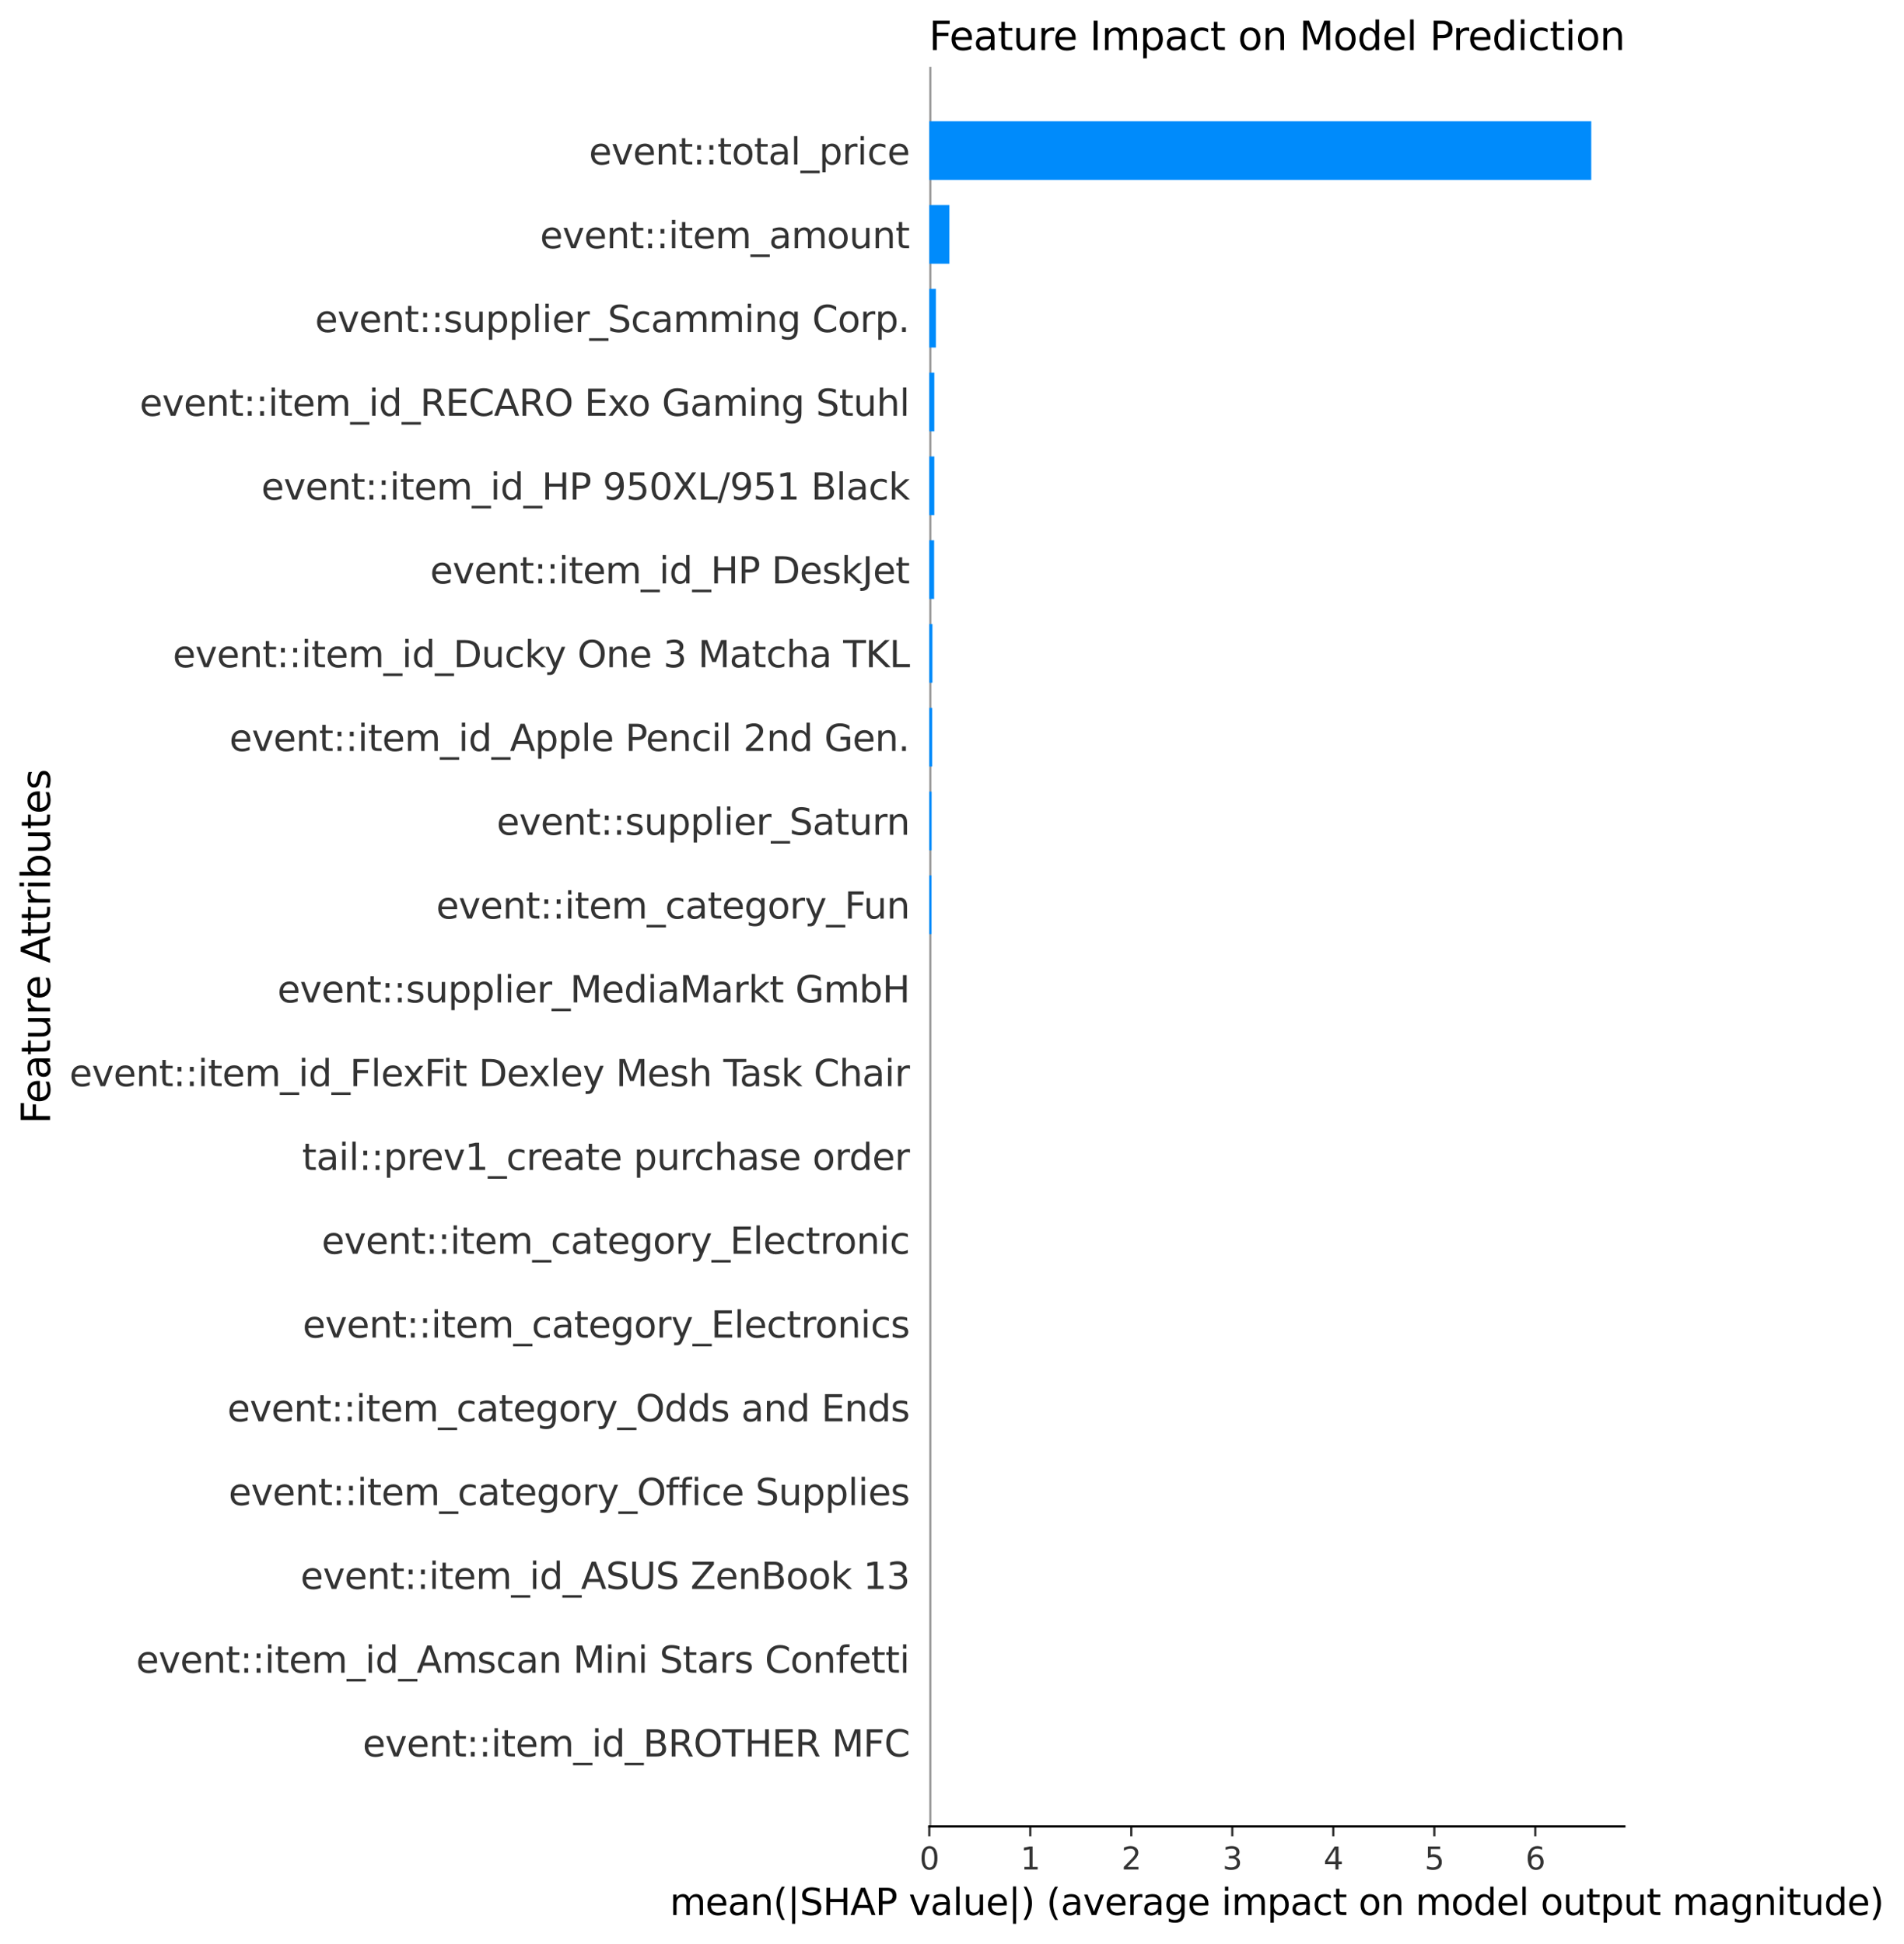 <?xml version="1.0" encoding="utf-8" standalone="no"?>
<!DOCTYPE svg PUBLIC "-//W3C//DTD SVG 1.1//EN"
  "http://www.w3.org/Graphics/SVG/1.1/DTD/svg11.dtd">
<svg xmlns:xlink="http://www.w3.org/1999/xlink" width="679.011pt" height="693.324pt" viewBox="0 0 679.011 693.324" xmlns="http://www.w3.org/2000/svg" version="1.1">
 <defs>
  <style type="text/css">*{stroke-linejoin: round; stroke-linecap: butt}</style>
 </defs>
 <g id="figure_1">
  <g id="patch_1">
   <path d="M 0 693.324 
L 679.011 693.324 
L 679.011 0 
L 0 0 
z
" style="fill: #ffffff"/>
  </g>
  <g id="axes_1">
   <g id="patch_2">
    <path d="M 331.401 651.478 
L 579.281 651.478 
L 579.281 23.838 
L 331.401 23.838 
z
" style="fill: #ffffff"/>
   </g>
   <g id="line2d_1">
    <path d="M 331.401 651.478 
L 331.401 23.838 
" clip-path="url(#p17b8e38c68)" style="fill: none; stroke: #999999; stroke-width: 1.5; stroke-linecap: square"/>
   </g>
   <g id="patch_3">
    <path d="M 331.401 632.051 
L 331.401 632.051 
L 331.401 611.13 
L 331.401 611.13 
z
" clip-path="url(#p17b8e38c68)" style="fill: #008bfb"/>
   </g>
   <g id="patch_4">
    <path d="M 331.401 602.163 
L 331.401 602.163 
L 331.401 581.242 
L 331.401 581.242 
z
" clip-path="url(#p17b8e38c68)" style="fill: #008bfb"/>
   </g>
   <g id="patch_5">
    <path d="M 331.401 572.276 
L 331.401 572.276 
L 331.401 551.354 
L 331.401 551.354 
z
" clip-path="url(#p17b8e38c68)" style="fill: #008bfb"/>
   </g>
   <g id="patch_6">
    <path d="M 331.401 542.388 
L 331.401 542.388 
L 331.401 521.467 
L 331.401 521.467 
z
" clip-path="url(#p17b8e38c68)" style="fill: #008bfb"/>
   </g>
   <g id="patch_7">
    <path d="M 331.401 512.5 
L 331.401 512.5 
L 331.401 491.579 
L 331.401 491.579 
z
" clip-path="url(#p17b8e38c68)" style="fill: #008bfb"/>
   </g>
   <g id="patch_8">
    <path d="M 331.401 482.613 
L 331.401 482.613 
L 331.401 461.691 
L 331.401 461.691 
z
" clip-path="url(#p17b8e38c68)" style="fill: #008bfb"/>
   </g>
   <g id="patch_9">
    <path d="M 331.401 452.725 
L 331.401 452.725 
L 331.401 431.804 
L 331.401 431.804 
z
" clip-path="url(#p17b8e38c68)" style="fill: #008bfb"/>
   </g>
   <g id="patch_10">
    <path d="M 331.401 422.838 
L 331.401 422.838 
L 331.401 401.916 
L 331.401 401.916 
z
" clip-path="url(#p17b8e38c68)" style="fill: #008bfb"/>
   </g>
   <g id="patch_11">
    <path d="M 331.401 392.95 
L 331.401 392.95 
L 331.401 372.029 
L 331.401 372.029 
z
" clip-path="url(#p17b8e38c68)" style="fill: #008bfb"/>
   </g>
   <g id="patch_12">
    <path d="M 331.401 363.062 
L 331.401 363.062 
L 331.401 342.141 
L 331.401 342.141 
z
" clip-path="url(#p17b8e38c68)" style="fill: #008bfb"/>
   </g>
   <g id="patch_13">
    <path d="M 331.401 333.175 
L 332.207 333.175 
L 332.207 312.253 
L 331.401 312.253 
z
" clip-path="url(#p17b8e38c68)" style="fill: #008bfb"/>
   </g>
   <g id="patch_14">
    <path d="M 331.401 303.287 
L 332.236 303.287 
L 332.236 282.366 
L 331.401 282.366 
z
" clip-path="url(#p17b8e38c68)" style="fill: #008bfb"/>
   </g>
   <g id="patch_15">
    <path d="M 331.401 273.399 
L 332.428 273.399 
L 332.428 252.478 
L 331.401 252.478 
z
" clip-path="url(#p17b8e38c68)" style="fill: #008bfb"/>
   </g>
   <g id="patch_16">
    <path d="M 331.401 243.512 
L 332.521 243.512 
L 332.521 222.59 
L 331.401 222.59 
z
" clip-path="url(#p17b8e38c68)" style="fill: #008bfb"/>
   </g>
   <g id="patch_17">
    <path d="M 331.401 213.624 
L 333.132 213.624 
L 333.132 192.703 
L 331.401 192.703 
z
" clip-path="url(#p17b8e38c68)" style="fill: #008bfb"/>
   </g>
   <g id="patch_18">
    <path d="M 331.401 183.737 
L 333.195 183.737 
L 333.195 162.815 
L 331.401 162.815 
z
" clip-path="url(#p17b8e38c68)" style="fill: #008bfb"/>
   </g>
   <g id="patch_19">
    <path d="M 331.401 153.849 
L 333.195 153.849 
L 333.195 132.928 
L 331.401 132.928 
z
" clip-path="url(#p17b8e38c68)" style="fill: #008bfb"/>
   </g>
   <g id="patch_20">
    <path d="M 331.401 123.961 
L 333.758 123.961 
L 333.758 103.04 
L 331.401 103.04 
z
" clip-path="url(#p17b8e38c68)" style="fill: #008bfb"/>
   </g>
   <g id="patch_21">
    <path d="M 331.401 94.074 
L 338.567 94.074 
L 338.567 73.152 
L 331.401 73.152 
z
" clip-path="url(#p17b8e38c68)" style="fill: #008bfb"/>
   </g>
   <g id="patch_22">
    <path d="M 331.401 64.186 
L 567.478 64.186 
L 567.478 43.265 
L 331.401 43.265 
z
" clip-path="url(#p17b8e38c68)" style="fill: #008bfb"/>
   </g>
   <g id="matplotlib.axis_1">
    <g id="xtick_1">
     <g id="line2d_2">
      <defs>
       <path id="m4587f072c0" d="M 0 0 
L 0 3.5 
" style="stroke: #333333; stroke-width: 0.8"/>
      </defs>
      <g>
       <use xlink:href="#m4587f072c0" x="331.401" y="651.478" style="fill: #333333; stroke: #333333; stroke-width: 0.8"/>
      </g>
     </g>
     <g id="text_1">
      <!-- 0 -->
      <g style="fill: #333333" transform="translate(327.902 666.836)scale(0.11 -0.11)">
       <defs>
        <path id="DejaVuSans-30" d="M 2034 4250 
Q 1547 4250 1301 3770 
Q 1056 3291 1056 2328 
Q 1056 1369 1301 889 
Q 1547 409 2034 409 
Q 2525 409 2770 889 
Q 3016 1369 3016 2328 
Q 3016 3291 2770 3770 
Q 2525 4250 2034 4250 
z
M 2034 4750 
Q 2819 4750 3233 4129 
Q 3647 3509 3647 2328 
Q 3647 1150 3233 529 
Q 2819 -91 2034 -91 
Q 1250 -91 836 529 
Q 422 1150 422 2328 
Q 422 3509 836 4129 
Q 1250 4750 2034 4750 
z
" transform="scale(0.016)"/>
       </defs>
       <use xlink:href="#DejaVuSans-30"/>
      </g>
     </g>
    </g>
    <g id="xtick_2">
     <g id="line2d_3">
      <g>
       <use xlink:href="#m4587f072c0" x="367.423" y="651.478" style="fill: #333333; stroke: #333333; stroke-width: 0.8"/>
      </g>
     </g>
     <g id="text_2">
      <!-- 1 -->
      <g style="fill: #333333" transform="translate(363.924 666.836)scale(0.11 -0.11)">
       <defs>
        <path id="DejaVuSans-31" d="M 794 531 
L 1825 531 
L 1825 4091 
L 703 3866 
L 703 4441 
L 1819 4666 
L 2450 4666 
L 2450 531 
L 3481 531 
L 3481 0 
L 794 0 
L 794 531 
z
" transform="scale(0.016)"/>
       </defs>
       <use xlink:href="#DejaVuSans-31"/>
      </g>
     </g>
    </g>
    <g id="xtick_3">
     <g id="line2d_4">
      <g>
       <use xlink:href="#m4587f072c0" x="403.445" y="651.478" style="fill: #333333; stroke: #333333; stroke-width: 0.8"/>
      </g>
     </g>
     <g id="text_3">
      <!-- 2 -->
      <g style="fill: #333333" transform="translate(399.946 666.836)scale(0.11 -0.11)">
       <defs>
        <path id="DejaVuSans-32" d="M 1228 531 
L 3431 531 
L 3431 0 
L 469 0 
L 469 531 
Q 828 903 1448 1529 
Q 2069 2156 2228 2338 
Q 2531 2678 2651 2914 
Q 2772 3150 2772 3378 
Q 2772 3750 2511 3984 
Q 2250 4219 1831 4219 
Q 1534 4219 1204 4116 
Q 875 4013 500 3803 
L 500 4441 
Q 881 4594 1212 4672 
Q 1544 4750 1819 4750 
Q 2544 4750 2975 4387 
Q 3406 4025 3406 3419 
Q 3406 3131 3298 2873 
Q 3191 2616 2906 2266 
Q 2828 2175 2409 1742 
Q 1991 1309 1228 531 
z
" transform="scale(0.016)"/>
       </defs>
       <use xlink:href="#DejaVuSans-32"/>
      </g>
     </g>
    </g>
    <g id="xtick_4">
     <g id="line2d_5">
      <g>
       <use xlink:href="#m4587f072c0" x="439.467" y="651.478" style="fill: #333333; stroke: #333333; stroke-width: 0.8"/>
      </g>
     </g>
     <g id="text_4">
      <!-- 3 -->
      <g style="fill: #333333" transform="translate(435.967 666.836)scale(0.11 -0.11)">
       <defs>
        <path id="DejaVuSans-33" d="M 2597 2516 
Q 3050 2419 3304 2112 
Q 3559 1806 3559 1356 
Q 3559 666 3084 287 
Q 2609 -91 1734 -91 
Q 1441 -91 1130 -33 
Q 819 25 488 141 
L 488 750 
Q 750 597 1062 519 
Q 1375 441 1716 441 
Q 2309 441 2620 675 
Q 2931 909 2931 1356 
Q 2931 1769 2642 2001 
Q 2353 2234 1838 2234 
L 1294 2234 
L 1294 2753 
L 1863 2753 
Q 2328 2753 2575 2939 
Q 2822 3125 2822 3475 
Q 2822 3834 2567 4026 
Q 2313 4219 1838 4219 
Q 1578 4219 1281 4162 
Q 984 4106 628 3988 
L 628 4550 
Q 988 4650 1302 4700 
Q 1616 4750 1894 4750 
Q 2613 4750 3031 4423 
Q 3450 4097 3450 3541 
Q 3450 3153 3228 2886 
Q 3006 2619 2597 2516 
z
" transform="scale(0.016)"/>
       </defs>
       <use xlink:href="#DejaVuSans-33"/>
      </g>
     </g>
    </g>
    <g id="xtick_5">
     <g id="line2d_6">
      <g>
       <use xlink:href="#m4587f072c0" x="475.489" y="651.478" style="fill: #333333; stroke: #333333; stroke-width: 0.8"/>
      </g>
     </g>
     <g id="text_5">
      <!-- 4 -->
      <g style="fill: #333333" transform="translate(471.989 666.836)scale(0.11 -0.11)">
       <defs>
        <path id="DejaVuSans-34" d="M 2419 4116 
L 825 1625 
L 2419 1625 
L 2419 4116 
z
M 2253 4666 
L 3047 4666 
L 3047 1625 
L 3713 1625 
L 3713 1100 
L 3047 1100 
L 3047 0 
L 2419 0 
L 2419 1100 
L 313 1100 
L 313 1709 
L 2253 4666 
z
" transform="scale(0.016)"/>
       </defs>
       <use xlink:href="#DejaVuSans-34"/>
      </g>
     </g>
    </g>
    <g id="xtick_6">
     <g id="line2d_7">
      <g>
       <use xlink:href="#m4587f072c0" x="511.51" y="651.478" style="fill: #333333; stroke: #333333; stroke-width: 0.8"/>
      </g>
     </g>
     <g id="text_6">
      <!-- 5 -->
      <g style="fill: #333333" transform="translate(508.011 666.836)scale(0.11 -0.11)">
       <defs>
        <path id="DejaVuSans-35" d="M 691 4666 
L 3169 4666 
L 3169 4134 
L 1269 4134 
L 1269 2991 
Q 1406 3038 1543 3061 
Q 1681 3084 1819 3084 
Q 2600 3084 3056 2656 
Q 3513 2228 3513 1497 
Q 3513 744 3044 326 
Q 2575 -91 1722 -91 
Q 1428 -91 1123 -41 
Q 819 9 494 109 
L 494 744 
Q 775 591 1075 516 
Q 1375 441 1709 441 
Q 2250 441 2565 725 
Q 2881 1009 2881 1497 
Q 2881 1984 2565 2268 
Q 2250 2553 1709 2553 
Q 1456 2553 1204 2497 
Q 953 2441 691 2322 
L 691 4666 
z
" transform="scale(0.016)"/>
       </defs>
       <use xlink:href="#DejaVuSans-35"/>
      </g>
     </g>
    </g>
    <g id="xtick_7">
     <g id="line2d_8">
      <g>
       <use xlink:href="#m4587f072c0" x="547.532" y="651.478" style="fill: #333333; stroke: #333333; stroke-width: 0.8"/>
      </g>
     </g>
     <g id="text_7">
      <!-- 6 -->
      <g style="fill: #333333" transform="translate(544.033 666.836)scale(0.11 -0.11)">
       <defs>
        <path id="DejaVuSans-36" d="M 2113 2584 
Q 1688 2584 1439 2293 
Q 1191 2003 1191 1497 
Q 1191 994 1439 701 
Q 1688 409 2113 409 
Q 2538 409 2786 701 
Q 3034 994 3034 1497 
Q 3034 2003 2786 2293 
Q 2538 2584 2113 2584 
z
M 3366 4563 
L 3366 3988 
Q 3128 4100 2886 4159 
Q 2644 4219 2406 4219 
Q 1781 4219 1451 3797 
Q 1122 3375 1075 2522 
Q 1259 2794 1537 2939 
Q 1816 3084 2150 3084 
Q 2853 3084 3261 2657 
Q 3669 2231 3669 1497 
Q 3669 778 3244 343 
Q 2819 -91 2113 -91 
Q 1303 -91 875 529 
Q 447 1150 447 2328 
Q 447 3434 972 4092 
Q 1497 4750 2381 4750 
Q 2619 4750 2861 4703 
Q 3103 4656 3366 4563 
z
" transform="scale(0.016)"/>
       </defs>
       <use xlink:href="#DejaVuSans-36"/>
      </g>
     </g>
    </g>
    <g id="text_8">
     <!-- mean(|SHAP value|) (average impact on model output magnitude) -->
     <g transform="translate(238.872 683.059)scale(0.13 -0.13)">
      <defs>
       <path id="DejaVuSans-6d" d="M 3328 2828 
Q 3544 3216 3844 3400 
Q 4144 3584 4550 3584 
Q 5097 3584 5394 3201 
Q 5691 2819 5691 2113 
L 5691 0 
L 5113 0 
L 5113 2094 
Q 5113 2597 4934 2840 
Q 4756 3084 4391 3084 
Q 3944 3084 3684 2787 
Q 3425 2491 3425 1978 
L 3425 0 
L 2847 0 
L 2847 2094 
Q 2847 2600 2669 2842 
Q 2491 3084 2119 3084 
Q 1678 3084 1418 2786 
Q 1159 2488 1159 1978 
L 1159 0 
L 581 0 
L 581 3500 
L 1159 3500 
L 1159 2956 
Q 1356 3278 1631 3431 
Q 1906 3584 2284 3584 
Q 2666 3584 2933 3390 
Q 3200 3197 3328 2828 
z
" transform="scale(0.016)"/>
       <path id="DejaVuSans-65" d="M 3597 1894 
L 3597 1613 
L 953 1613 
Q 991 1019 1311 708 
Q 1631 397 2203 397 
Q 2534 397 2845 478 
Q 3156 559 3463 722 
L 3463 178 
Q 3153 47 2828 -22 
Q 2503 -91 2169 -91 
Q 1331 -91 842 396 
Q 353 884 353 1716 
Q 353 2575 817 3079 
Q 1281 3584 2069 3584 
Q 2775 3584 3186 3129 
Q 3597 2675 3597 1894 
z
M 3022 2063 
Q 3016 2534 2758 2815 
Q 2500 3097 2075 3097 
Q 1594 3097 1305 2825 
Q 1016 2553 972 2059 
L 3022 2063 
z
" transform="scale(0.016)"/>
       <path id="DejaVuSans-61" d="M 2194 1759 
Q 1497 1759 1228 1600 
Q 959 1441 959 1056 
Q 959 750 1161 570 
Q 1363 391 1709 391 
Q 2188 391 2477 730 
Q 2766 1069 2766 1631 
L 2766 1759 
L 2194 1759 
z
M 3341 1997 
L 3341 0 
L 2766 0 
L 2766 531 
Q 2569 213 2275 61 
Q 1981 -91 1556 -91 
Q 1019 -91 701 211 
Q 384 513 384 1019 
Q 384 1609 779 1909 
Q 1175 2209 1959 2209 
L 2766 2209 
L 2766 2266 
Q 2766 2663 2505 2880 
Q 2244 3097 1772 3097 
Q 1472 3097 1187 3025 
Q 903 2953 641 2809 
L 641 3341 
Q 956 3463 1253 3523 
Q 1550 3584 1831 3584 
Q 2591 3584 2966 3190 
Q 3341 2797 3341 1997 
z
" transform="scale(0.016)"/>
       <path id="DejaVuSans-6e" d="M 3513 2113 
L 3513 0 
L 2938 0 
L 2938 2094 
Q 2938 2591 2744 2837 
Q 2550 3084 2163 3084 
Q 1697 3084 1428 2787 
Q 1159 2491 1159 1978 
L 1159 0 
L 581 0 
L 581 3500 
L 1159 3500 
L 1159 2956 
Q 1366 3272 1645 3428 
Q 1925 3584 2291 3584 
Q 2894 3584 3203 3211 
Q 3513 2838 3513 2113 
z
" transform="scale(0.016)"/>
       <path id="DejaVuSans-28" d="M 1984 4856 
Q 1566 4138 1362 3434 
Q 1159 2731 1159 2009 
Q 1159 1288 1364 580 
Q 1569 -128 1984 -844 
L 1484 -844 
Q 1016 -109 783 600 
Q 550 1309 550 2009 
Q 550 2706 781 3412 
Q 1013 4119 1484 4856 
L 1984 4856 
z
" transform="scale(0.016)"/>
       <path id="DejaVuSans-7c" d="M 1344 4891 
L 1344 -1509 
L 813 -1509 
L 813 4891 
L 1344 4891 
z
" transform="scale(0.016)"/>
       <path id="DejaVuSans-53" d="M 3425 4513 
L 3425 3897 
Q 3066 4069 2747 4153 
Q 2428 4238 2131 4238 
Q 1616 4238 1336 4038 
Q 1056 3838 1056 3469 
Q 1056 3159 1242 3001 
Q 1428 2844 1947 2747 
L 2328 2669 
Q 3034 2534 3370 2195 
Q 3706 1856 3706 1288 
Q 3706 609 3251 259 
Q 2797 -91 1919 -91 
Q 1588 -91 1214 -16 
Q 841 59 441 206 
L 441 856 
Q 825 641 1194 531 
Q 1563 422 1919 422 
Q 2459 422 2753 634 
Q 3047 847 3047 1241 
Q 3047 1584 2836 1778 
Q 2625 1972 2144 2069 
L 1759 2144 
Q 1053 2284 737 2584 
Q 422 2884 422 3419 
Q 422 4038 858 4394 
Q 1294 4750 2059 4750 
Q 2388 4750 2728 4690 
Q 3069 4631 3425 4513 
z
" transform="scale(0.016)"/>
       <path id="DejaVuSans-48" d="M 628 4666 
L 1259 4666 
L 1259 2753 
L 3553 2753 
L 3553 4666 
L 4184 4666 
L 4184 0 
L 3553 0 
L 3553 2222 
L 1259 2222 
L 1259 0 
L 628 0 
L 628 4666 
z
" transform="scale(0.016)"/>
       <path id="DejaVuSans-41" d="M 2188 4044 
L 1331 1722 
L 3047 1722 
L 2188 4044 
z
M 1831 4666 
L 2547 4666 
L 4325 0 
L 3669 0 
L 3244 1197 
L 1141 1197 
L 716 0 
L 50 0 
L 1831 4666 
z
" transform="scale(0.016)"/>
       <path id="DejaVuSans-50" d="M 1259 4147 
L 1259 2394 
L 2053 2394 
Q 2494 2394 2734 2622 
Q 2975 2850 2975 3272 
Q 2975 3691 2734 3919 
Q 2494 4147 2053 4147 
L 1259 4147 
z
M 628 4666 
L 2053 4666 
Q 2838 4666 3239 4311 
Q 3641 3956 3641 3272 
Q 3641 2581 3239 2228 
Q 2838 1875 2053 1875 
L 1259 1875 
L 1259 0 
L 628 0 
L 628 4666 
z
" transform="scale(0.016)"/>
       <path id="DejaVuSans-20" transform="scale(0.016)"/>
       <path id="DejaVuSans-76" d="M 191 3500 
L 800 3500 
L 1894 563 
L 2988 3500 
L 3597 3500 
L 2284 0 
L 1503 0 
L 191 3500 
z
" transform="scale(0.016)"/>
       <path id="DejaVuSans-6c" d="M 603 4863 
L 1178 4863 
L 1178 0 
L 603 0 
L 603 4863 
z
" transform="scale(0.016)"/>
       <path id="DejaVuSans-75" d="M 544 1381 
L 544 3500 
L 1119 3500 
L 1119 1403 
Q 1119 906 1312 657 
Q 1506 409 1894 409 
Q 2359 409 2629 706 
Q 2900 1003 2900 1516 
L 2900 3500 
L 3475 3500 
L 3475 0 
L 2900 0 
L 2900 538 
Q 2691 219 2414 64 
Q 2138 -91 1772 -91 
Q 1169 -91 856 284 
Q 544 659 544 1381 
z
M 1991 3584 
L 1991 3584 
z
" transform="scale(0.016)"/>
       <path id="DejaVuSans-29" d="M 513 4856 
L 1013 4856 
Q 1481 4119 1714 3412 
Q 1947 2706 1947 2009 
Q 1947 1309 1714 600 
Q 1481 -109 1013 -844 
L 513 -844 
Q 928 -128 1133 580 
Q 1338 1288 1338 2009 
Q 1338 2731 1133 3434 
Q 928 4138 513 4856 
z
" transform="scale(0.016)"/>
       <path id="DejaVuSans-72" d="M 2631 2963 
Q 2534 3019 2420 3045 
Q 2306 3072 2169 3072 
Q 1681 3072 1420 2755 
Q 1159 2438 1159 1844 
L 1159 0 
L 581 0 
L 581 3500 
L 1159 3500 
L 1159 2956 
Q 1341 3275 1631 3429 
Q 1922 3584 2338 3584 
Q 2397 3584 2469 3576 
Q 2541 3569 2628 3553 
L 2631 2963 
z
" transform="scale(0.016)"/>
       <path id="DejaVuSans-67" d="M 2906 1791 
Q 2906 2416 2648 2759 
Q 2391 3103 1925 3103 
Q 1463 3103 1205 2759 
Q 947 2416 947 1791 
Q 947 1169 1205 825 
Q 1463 481 1925 481 
Q 2391 481 2648 825 
Q 2906 1169 2906 1791 
z
M 3481 434 
Q 3481 -459 3084 -895 
Q 2688 -1331 1869 -1331 
Q 1566 -1331 1297 -1286 
Q 1028 -1241 775 -1147 
L 775 -588 
Q 1028 -725 1275 -790 
Q 1522 -856 1778 -856 
Q 2344 -856 2625 -561 
Q 2906 -266 2906 331 
L 2906 616 
Q 2728 306 2450 153 
Q 2172 0 1784 0 
Q 1141 0 747 490 
Q 353 981 353 1791 
Q 353 2603 747 3093 
Q 1141 3584 1784 3584 
Q 2172 3584 2450 3431 
Q 2728 3278 2906 2969 
L 2906 3500 
L 3481 3500 
L 3481 434 
z
" transform="scale(0.016)"/>
       <path id="DejaVuSans-69" d="M 603 3500 
L 1178 3500 
L 1178 0 
L 603 0 
L 603 3500 
z
M 603 4863 
L 1178 4863 
L 1178 4134 
L 603 4134 
L 603 4863 
z
" transform="scale(0.016)"/>
       <path id="DejaVuSans-70" d="M 1159 525 
L 1159 -1331 
L 581 -1331 
L 581 3500 
L 1159 3500 
L 1159 2969 
Q 1341 3281 1617 3432 
Q 1894 3584 2278 3584 
Q 2916 3584 3314 3078 
Q 3713 2572 3713 1747 
Q 3713 922 3314 415 
Q 2916 -91 2278 -91 
Q 1894 -91 1617 61 
Q 1341 213 1159 525 
z
M 3116 1747 
Q 3116 2381 2855 2742 
Q 2594 3103 2138 3103 
Q 1681 3103 1420 2742 
Q 1159 2381 1159 1747 
Q 1159 1113 1420 752 
Q 1681 391 2138 391 
Q 2594 391 2855 752 
Q 3116 1113 3116 1747 
z
" transform="scale(0.016)"/>
       <path id="DejaVuSans-63" d="M 3122 3366 
L 3122 2828 
Q 2878 2963 2633 3030 
Q 2388 3097 2138 3097 
Q 1578 3097 1268 2742 
Q 959 2388 959 1747 
Q 959 1106 1268 751 
Q 1578 397 2138 397 
Q 2388 397 2633 464 
Q 2878 531 3122 666 
L 3122 134 
Q 2881 22 2623 -34 
Q 2366 -91 2075 -91 
Q 1284 -91 818 406 
Q 353 903 353 1747 
Q 353 2603 823 3093 
Q 1294 3584 2113 3584 
Q 2378 3584 2631 3529 
Q 2884 3475 3122 3366 
z
" transform="scale(0.016)"/>
       <path id="DejaVuSans-74" d="M 1172 4494 
L 1172 3500 
L 2356 3500 
L 2356 3053 
L 1172 3053 
L 1172 1153 
Q 1172 725 1289 603 
Q 1406 481 1766 481 
L 2356 481 
L 2356 0 
L 1766 0 
Q 1100 0 847 248 
Q 594 497 594 1153 
L 594 3053 
L 172 3053 
L 172 3500 
L 594 3500 
L 594 4494 
L 1172 4494 
z
" transform="scale(0.016)"/>
       <path id="DejaVuSans-6f" d="M 1959 3097 
Q 1497 3097 1228 2736 
Q 959 2375 959 1747 
Q 959 1119 1226 758 
Q 1494 397 1959 397 
Q 2419 397 2687 759 
Q 2956 1122 2956 1747 
Q 2956 2369 2687 2733 
Q 2419 3097 1959 3097 
z
M 1959 3584 
Q 2709 3584 3137 3096 
Q 3566 2609 3566 1747 
Q 3566 888 3137 398 
Q 2709 -91 1959 -91 
Q 1206 -91 779 398 
Q 353 888 353 1747 
Q 353 2609 779 3096 
Q 1206 3584 1959 3584 
z
" transform="scale(0.016)"/>
       <path id="DejaVuSans-64" d="M 2906 2969 
L 2906 4863 
L 3481 4863 
L 3481 0 
L 2906 0 
L 2906 525 
Q 2725 213 2448 61 
Q 2172 -91 1784 -91 
Q 1150 -91 751 415 
Q 353 922 353 1747 
Q 353 2572 751 3078 
Q 1150 3584 1784 3584 
Q 2172 3584 2448 3432 
Q 2725 3281 2906 2969 
z
M 947 1747 
Q 947 1113 1208 752 
Q 1469 391 1925 391 
Q 2381 391 2643 752 
Q 2906 1113 2906 1747 
Q 2906 2381 2643 2742 
Q 2381 3103 1925 3103 
Q 1469 3103 1208 2742 
Q 947 2381 947 1747 
z
" transform="scale(0.016)"/>
      </defs>
      <use xlink:href="#DejaVuSans-6d"/>
      <use xlink:href="#DejaVuSans-65" x="97.412"/>
      <use xlink:href="#DejaVuSans-61" x="158.936"/>
      <use xlink:href="#DejaVuSans-6e" x="220.215"/>
      <use xlink:href="#DejaVuSans-28" x="283.594"/>
      <use xlink:href="#DejaVuSans-7c" x="322.607"/>
      <use xlink:href="#DejaVuSans-53" x="356.299"/>
      <use xlink:href="#DejaVuSans-48" x="419.775"/>
      <use xlink:href="#DejaVuSans-41" x="494.971"/>
      <use xlink:href="#DejaVuSans-50" x="563.379"/>
      <use xlink:href="#DejaVuSans-20" x="623.682"/>
      <use xlink:href="#DejaVuSans-76" x="655.469"/>
      <use xlink:href="#DejaVuSans-61" x="714.648"/>
      <use xlink:href="#DejaVuSans-6c" x="775.928"/>
      <use xlink:href="#DejaVuSans-75" x="803.711"/>
      <use xlink:href="#DejaVuSans-65" x="867.09"/>
      <use xlink:href="#DejaVuSans-7c" x="928.613"/>
      <use xlink:href="#DejaVuSans-29" x="962.305"/>
      <use xlink:href="#DejaVuSans-20" x="1001.318"/>
      <use xlink:href="#DejaVuSans-28" x="1033.105"/>
      <use xlink:href="#DejaVuSans-61" x="1072.119"/>
      <use xlink:href="#DejaVuSans-76" x="1133.398"/>
      <use xlink:href="#DejaVuSans-65" x="1192.578"/>
      <use xlink:href="#DejaVuSans-72" x="1254.102"/>
      <use xlink:href="#DejaVuSans-61" x="1295.215"/>
      <use xlink:href="#DejaVuSans-67" x="1356.494"/>
      <use xlink:href="#DejaVuSans-65" x="1419.971"/>
      <use xlink:href="#DejaVuSans-20" x="1481.494"/>
      <use xlink:href="#DejaVuSans-69" x="1513.281"/>
      <use xlink:href="#DejaVuSans-6d" x="1541.064"/>
      <use xlink:href="#DejaVuSans-70" x="1638.477"/>
      <use xlink:href="#DejaVuSans-61" x="1701.953"/>
      <use xlink:href="#DejaVuSans-63" x="1763.232"/>
      <use xlink:href="#DejaVuSans-74" x="1818.213"/>
      <use xlink:href="#DejaVuSans-20" x="1857.422"/>
      <use xlink:href="#DejaVuSans-6f" x="1889.209"/>
      <use xlink:href="#DejaVuSans-6e" x="1950.391"/>
      <use xlink:href="#DejaVuSans-20" x="2013.77"/>
      <use xlink:href="#DejaVuSans-6d" x="2045.557"/>
      <use xlink:href="#DejaVuSans-6f" x="2142.969"/>
      <use xlink:href="#DejaVuSans-64" x="2204.15"/>
      <use xlink:href="#DejaVuSans-65" x="2267.627"/>
      <use xlink:href="#DejaVuSans-6c" x="2329.15"/>
      <use xlink:href="#DejaVuSans-20" x="2356.934"/>
      <use xlink:href="#DejaVuSans-6f" x="2388.721"/>
      <use xlink:href="#DejaVuSans-75" x="2449.902"/>
      <use xlink:href="#DejaVuSans-74" x="2513.281"/>
      <use xlink:href="#DejaVuSans-70" x="2552.49"/>
      <use xlink:href="#DejaVuSans-75" x="2615.967"/>
      <use xlink:href="#DejaVuSans-74" x="2679.346"/>
      <use xlink:href="#DejaVuSans-20" x="2718.555"/>
      <use xlink:href="#DejaVuSans-6d" x="2750.342"/>
      <use xlink:href="#DejaVuSans-61" x="2847.754"/>
      <use xlink:href="#DejaVuSans-67" x="2909.033"/>
      <use xlink:href="#DejaVuSans-6e" x="2972.51"/>
      <use xlink:href="#DejaVuSans-69" x="3035.889"/>
      <use xlink:href="#DejaVuSans-74" x="3063.672"/>
      <use xlink:href="#DejaVuSans-75" x="3102.881"/>
      <use xlink:href="#DejaVuSans-64" x="3166.26"/>
      <use xlink:href="#DejaVuSans-65" x="3229.736"/>
      <use xlink:href="#DejaVuSans-29" x="3291.26"/>
     </g>
    </g>
   </g>
   <g id="matplotlib.axis_2">
    <g id="ytick_1">
     <g id="text_9">
      <!-- event::item_id_BROTHER MFC -->
      <g style="fill: #333333" transform="translate(129.328 626.529)scale(0.13 -0.13)">
       <defs>
        <path id="DejaVuSans-3a" d="M 750 794 
L 1409 794 
L 1409 0 
L 750 0 
L 750 794 
z
M 750 3309 
L 1409 3309 
L 1409 2516 
L 750 2516 
L 750 3309 
z
" transform="scale(0.016)"/>
        <path id="DejaVuSans-5f" d="M 3263 -1063 
L 3263 -1509 
L -63 -1509 
L -63 -1063 
L 3263 -1063 
z
" transform="scale(0.016)"/>
        <path id="DejaVuSans-42" d="M 1259 2228 
L 1259 519 
L 2272 519 
Q 2781 519 3026 730 
Q 3272 941 3272 1375 
Q 3272 1813 3026 2020 
Q 2781 2228 2272 2228 
L 1259 2228 
z
M 1259 4147 
L 1259 2741 
L 2194 2741 
Q 2656 2741 2882 2914 
Q 3109 3088 3109 3444 
Q 3109 3797 2882 3972 
Q 2656 4147 2194 4147 
L 1259 4147 
z
M 628 4666 
L 2241 4666 
Q 2963 4666 3353 4366 
Q 3744 4066 3744 3513 
Q 3744 3084 3544 2831 
Q 3344 2578 2956 2516 
Q 3422 2416 3680 2098 
Q 3938 1781 3938 1306 
Q 3938 681 3513 340 
Q 3088 0 2303 0 
L 628 0 
L 628 4666 
z
" transform="scale(0.016)"/>
        <path id="DejaVuSans-52" d="M 2841 2188 
Q 3044 2119 3236 1894 
Q 3428 1669 3622 1275 
L 4263 0 
L 3584 0 
L 2988 1197 
Q 2756 1666 2539 1819 
Q 2322 1972 1947 1972 
L 1259 1972 
L 1259 0 
L 628 0 
L 628 4666 
L 2053 4666 
Q 2853 4666 3247 4331 
Q 3641 3997 3641 3322 
Q 3641 2881 3436 2590 
Q 3231 2300 2841 2188 
z
M 1259 4147 
L 1259 2491 
L 2053 2491 
Q 2509 2491 2742 2702 
Q 2975 2913 2975 3322 
Q 2975 3731 2742 3939 
Q 2509 4147 2053 4147 
L 1259 4147 
z
" transform="scale(0.016)"/>
        <path id="DejaVuSans-4f" d="M 2522 4238 
Q 1834 4238 1429 3725 
Q 1025 3213 1025 2328 
Q 1025 1447 1429 934 
Q 1834 422 2522 422 
Q 3209 422 3611 934 
Q 4013 1447 4013 2328 
Q 4013 3213 3611 3725 
Q 3209 4238 2522 4238 
z
M 2522 4750 
Q 3503 4750 4090 4092 
Q 4678 3434 4678 2328 
Q 4678 1225 4090 567 
Q 3503 -91 2522 -91 
Q 1538 -91 948 565 
Q 359 1222 359 2328 
Q 359 3434 948 4092 
Q 1538 4750 2522 4750 
z
" transform="scale(0.016)"/>
        <path id="DejaVuSans-54" d="M -19 4666 
L 3928 4666 
L 3928 4134 
L 2272 4134 
L 2272 0 
L 1638 0 
L 1638 4134 
L -19 4134 
L -19 4666 
z
" transform="scale(0.016)"/>
        <path id="DejaVuSans-45" d="M 628 4666 
L 3578 4666 
L 3578 4134 
L 1259 4134 
L 1259 2753 
L 3481 2753 
L 3481 2222 
L 1259 2222 
L 1259 531 
L 3634 531 
L 3634 0 
L 628 0 
L 628 4666 
z
" transform="scale(0.016)"/>
        <path id="DejaVuSans-4d" d="M 628 4666 
L 1569 4666 
L 2759 1491 
L 3956 4666 
L 4897 4666 
L 4897 0 
L 4281 0 
L 4281 4097 
L 3078 897 
L 2444 897 
L 1241 4097 
L 1241 0 
L 628 0 
L 628 4666 
z
" transform="scale(0.016)"/>
        <path id="DejaVuSans-46" d="M 628 4666 
L 3309 4666 
L 3309 4134 
L 1259 4134 
L 1259 2759 
L 3109 2759 
L 3109 2228 
L 1259 2228 
L 1259 0 
L 628 0 
L 628 4666 
z
" transform="scale(0.016)"/>
        <path id="DejaVuSans-43" d="M 4122 4306 
L 4122 3641 
Q 3803 3938 3442 4084 
Q 3081 4231 2675 4231 
Q 1875 4231 1450 3742 
Q 1025 3253 1025 2328 
Q 1025 1406 1450 917 
Q 1875 428 2675 428 
Q 3081 428 3442 575 
Q 3803 722 4122 1019 
L 4122 359 
Q 3791 134 3420 21 
Q 3050 -91 2638 -91 
Q 1578 -91 968 557 
Q 359 1206 359 2328 
Q 359 3453 968 4101 
Q 1578 4750 2638 4750 
Q 3056 4750 3426 4639 
Q 3797 4528 4122 4306 
z
" transform="scale(0.016)"/>
       </defs>
       <use xlink:href="#DejaVuSans-65"/>
       <use xlink:href="#DejaVuSans-76" x="61.523"/>
       <use xlink:href="#DejaVuSans-65" x="120.703"/>
       <use xlink:href="#DejaVuSans-6e" x="182.227"/>
       <use xlink:href="#DejaVuSans-74" x="245.605"/>
       <use xlink:href="#DejaVuSans-3a" x="284.814"/>
       <use xlink:href="#DejaVuSans-3a" x="318.506"/>
       <use xlink:href="#DejaVuSans-69" x="352.197"/>
       <use xlink:href="#DejaVuSans-74" x="379.98"/>
       <use xlink:href="#DejaVuSans-65" x="419.189"/>
       <use xlink:href="#DejaVuSans-6d" x="480.713"/>
       <use xlink:href="#DejaVuSans-5f" x="578.125"/>
       <use xlink:href="#DejaVuSans-69" x="628.125"/>
       <use xlink:href="#DejaVuSans-64" x="655.908"/>
       <use xlink:href="#DejaVuSans-5f" x="719.385"/>
       <use xlink:href="#DejaVuSans-42" x="769.385"/>
       <use xlink:href="#DejaVuSans-52" x="837.988"/>
       <use xlink:href="#DejaVuSans-4f" x="907.471"/>
       <use xlink:href="#DejaVuSans-54" x="986.182"/>
       <use xlink:href="#DejaVuSans-48" x="1047.266"/>
       <use xlink:href="#DejaVuSans-45" x="1122.461"/>
       <use xlink:href="#DejaVuSans-52" x="1185.645"/>
       <use xlink:href="#DejaVuSans-20" x="1255.127"/>
       <use xlink:href="#DejaVuSans-4d" x="1286.914"/>
       <use xlink:href="#DejaVuSans-46" x="1373.193"/>
       <use xlink:href="#DejaVuSans-43" x="1430.713"/>
      </g>
     </g>
    </g>
    <g id="ytick_2">
     <g id="text_10">
      <!-- event::item_id_Amscan Mini Stars Confetti -->
      <g style="fill: #333333" transform="translate(48.543 596.642)scale(0.13 -0.13)">
       <defs>
        <path id="DejaVuSans-73" d="M 2834 3397 
L 2834 2853 
Q 2591 2978 2328 3040 
Q 2066 3103 1784 3103 
Q 1356 3103 1142 2972 
Q 928 2841 928 2578 
Q 928 2378 1081 2264 
Q 1234 2150 1697 2047 
L 1894 2003 
Q 2506 1872 2764 1633 
Q 3022 1394 3022 966 
Q 3022 478 2636 193 
Q 2250 -91 1575 -91 
Q 1294 -91 989 -36 
Q 684 19 347 128 
L 347 722 
Q 666 556 975 473 
Q 1284 391 1588 391 
Q 1994 391 2212 530 
Q 2431 669 2431 922 
Q 2431 1156 2273 1281 
Q 2116 1406 1581 1522 
L 1381 1569 
Q 847 1681 609 1914 
Q 372 2147 372 2553 
Q 372 3047 722 3315 
Q 1072 3584 1716 3584 
Q 2034 3584 2315 3537 
Q 2597 3491 2834 3397 
z
" transform="scale(0.016)"/>
        <path id="DejaVuSans-66" d="M 2375 4863 
L 2375 4384 
L 1825 4384 
Q 1516 4384 1395 4259 
Q 1275 4134 1275 3809 
L 1275 3500 
L 2222 3500 
L 2222 3053 
L 1275 3053 
L 1275 0 
L 697 0 
L 697 3053 
L 147 3053 
L 147 3500 
L 697 3500 
L 697 3744 
Q 697 4328 969 4595 
Q 1241 4863 1831 4863 
L 2375 4863 
z
" transform="scale(0.016)"/>
       </defs>
       <use xlink:href="#DejaVuSans-65"/>
       <use xlink:href="#DejaVuSans-76" x="61.523"/>
       <use xlink:href="#DejaVuSans-65" x="120.703"/>
       <use xlink:href="#DejaVuSans-6e" x="182.227"/>
       <use xlink:href="#DejaVuSans-74" x="245.605"/>
       <use xlink:href="#DejaVuSans-3a" x="284.814"/>
       <use xlink:href="#DejaVuSans-3a" x="318.506"/>
       <use xlink:href="#DejaVuSans-69" x="352.197"/>
       <use xlink:href="#DejaVuSans-74" x="379.98"/>
       <use xlink:href="#DejaVuSans-65" x="419.189"/>
       <use xlink:href="#DejaVuSans-6d" x="480.713"/>
       <use xlink:href="#DejaVuSans-5f" x="578.125"/>
       <use xlink:href="#DejaVuSans-69" x="628.125"/>
       <use xlink:href="#DejaVuSans-64" x="655.908"/>
       <use xlink:href="#DejaVuSans-5f" x="719.385"/>
       <use xlink:href="#DejaVuSans-41" x="769.385"/>
       <use xlink:href="#DejaVuSans-6d" x="837.793"/>
       <use xlink:href="#DejaVuSans-73" x="935.205"/>
       <use xlink:href="#DejaVuSans-63" x="987.305"/>
       <use xlink:href="#DejaVuSans-61" x="1042.285"/>
       <use xlink:href="#DejaVuSans-6e" x="1103.564"/>
       <use xlink:href="#DejaVuSans-20" x="1166.943"/>
       <use xlink:href="#DejaVuSans-4d" x="1198.73"/>
       <use xlink:href="#DejaVuSans-69" x="1285.01"/>
       <use xlink:href="#DejaVuSans-6e" x="1312.793"/>
       <use xlink:href="#DejaVuSans-69" x="1376.172"/>
       <use xlink:href="#DejaVuSans-20" x="1403.955"/>
       <use xlink:href="#DejaVuSans-53" x="1435.742"/>
       <use xlink:href="#DejaVuSans-74" x="1499.219"/>
       <use xlink:href="#DejaVuSans-61" x="1538.428"/>
       <use xlink:href="#DejaVuSans-72" x="1599.707"/>
       <use xlink:href="#DejaVuSans-73" x="1640.82"/>
       <use xlink:href="#DejaVuSans-20" x="1692.92"/>
       <use xlink:href="#DejaVuSans-43" x="1724.707"/>
       <use xlink:href="#DejaVuSans-6f" x="1794.531"/>
       <use xlink:href="#DejaVuSans-6e" x="1855.713"/>
       <use xlink:href="#DejaVuSans-66" x="1919.092"/>
       <use xlink:href="#DejaVuSans-65" x="1954.297"/>
       <use xlink:href="#DejaVuSans-74" x="2015.82"/>
       <use xlink:href="#DejaVuSans-74" x="2055.029"/>
       <use xlink:href="#DejaVuSans-69" x="2094.238"/>
      </g>
     </g>
    </g>
    <g id="ytick_3">
     <g id="text_11">
      <!-- event::item_id_ASUS ZenBook 13 -->
      <g style="fill: #333333" transform="translate(107.163 566.754)scale(0.13 -0.13)">
       <defs>
        <path id="DejaVuSans-55" d="M 556 4666 
L 1191 4666 
L 1191 1831 
Q 1191 1081 1462 751 
Q 1734 422 2344 422 
Q 2950 422 3222 751 
Q 3494 1081 3494 1831 
L 3494 4666 
L 4128 4666 
L 4128 1753 
Q 4128 841 3676 375 
Q 3225 -91 2344 -91 
Q 1459 -91 1007 375 
Q 556 841 556 1753 
L 556 4666 
z
" transform="scale(0.016)"/>
        <path id="DejaVuSans-5a" d="M 359 4666 
L 4025 4666 
L 4025 4184 
L 1075 531 
L 4097 531 
L 4097 0 
L 288 0 
L 288 481 
L 3238 4134 
L 359 4134 
L 359 4666 
z
" transform="scale(0.016)"/>
        <path id="DejaVuSans-6b" d="M 581 4863 
L 1159 4863 
L 1159 1991 
L 2875 3500 
L 3609 3500 
L 1753 1863 
L 3688 0 
L 2938 0 
L 1159 1709 
L 1159 0 
L 581 0 
L 581 4863 
z
" transform="scale(0.016)"/>
       </defs>
       <use xlink:href="#DejaVuSans-65"/>
       <use xlink:href="#DejaVuSans-76" x="61.523"/>
       <use xlink:href="#DejaVuSans-65" x="120.703"/>
       <use xlink:href="#DejaVuSans-6e" x="182.227"/>
       <use xlink:href="#DejaVuSans-74" x="245.605"/>
       <use xlink:href="#DejaVuSans-3a" x="284.814"/>
       <use xlink:href="#DejaVuSans-3a" x="318.506"/>
       <use xlink:href="#DejaVuSans-69" x="352.197"/>
       <use xlink:href="#DejaVuSans-74" x="379.98"/>
       <use xlink:href="#DejaVuSans-65" x="419.189"/>
       <use xlink:href="#DejaVuSans-6d" x="480.713"/>
       <use xlink:href="#DejaVuSans-5f" x="578.125"/>
       <use xlink:href="#DejaVuSans-69" x="628.125"/>
       <use xlink:href="#DejaVuSans-64" x="655.908"/>
       <use xlink:href="#DejaVuSans-5f" x="719.385"/>
       <use xlink:href="#DejaVuSans-41" x="769.385"/>
       <use xlink:href="#DejaVuSans-53" x="837.793"/>
       <use xlink:href="#DejaVuSans-55" x="901.27"/>
       <use xlink:href="#DejaVuSans-53" x="974.463"/>
       <use xlink:href="#DejaVuSans-20" x="1037.939"/>
       <use xlink:href="#DejaVuSans-5a" x="1069.727"/>
       <use xlink:href="#DejaVuSans-65" x="1138.232"/>
       <use xlink:href="#DejaVuSans-6e" x="1199.756"/>
       <use xlink:href="#DejaVuSans-42" x="1263.135"/>
       <use xlink:href="#DejaVuSans-6f" x="1331.738"/>
       <use xlink:href="#DejaVuSans-6f" x="1392.92"/>
       <use xlink:href="#DejaVuSans-6b" x="1454.102"/>
       <use xlink:href="#DejaVuSans-20" x="1512.012"/>
       <use xlink:href="#DejaVuSans-31" x="1543.799"/>
       <use xlink:href="#DejaVuSans-33" x="1607.422"/>
      </g>
     </g>
    </g>
    <g id="ytick_4">
     <g id="text_12">
      <!-- event::item_category_Office Supplies -->
      <g style="fill: #333333" transform="translate(81.521 536.866)scale(0.13 -0.13)">
       <defs>
        <path id="DejaVuSans-79" d="M 2059 -325 
Q 1816 -950 1584 -1140 
Q 1353 -1331 966 -1331 
L 506 -1331 
L 506 -850 
L 844 -850 
Q 1081 -850 1212 -737 
Q 1344 -625 1503 -206 
L 1606 56 
L 191 3500 
L 800 3500 
L 1894 763 
L 2988 3500 
L 3597 3500 
L 2059 -325 
z
" transform="scale(0.016)"/>
       </defs>
       <use xlink:href="#DejaVuSans-65"/>
       <use xlink:href="#DejaVuSans-76" x="61.523"/>
       <use xlink:href="#DejaVuSans-65" x="120.703"/>
       <use xlink:href="#DejaVuSans-6e" x="182.227"/>
       <use xlink:href="#DejaVuSans-74" x="245.605"/>
       <use xlink:href="#DejaVuSans-3a" x="284.814"/>
       <use xlink:href="#DejaVuSans-3a" x="318.506"/>
       <use xlink:href="#DejaVuSans-69" x="352.197"/>
       <use xlink:href="#DejaVuSans-74" x="379.98"/>
       <use xlink:href="#DejaVuSans-65" x="419.189"/>
       <use xlink:href="#DejaVuSans-6d" x="480.713"/>
       <use xlink:href="#DejaVuSans-5f" x="578.125"/>
       <use xlink:href="#DejaVuSans-63" x="628.125"/>
       <use xlink:href="#DejaVuSans-61" x="683.105"/>
       <use xlink:href="#DejaVuSans-74" x="744.385"/>
       <use xlink:href="#DejaVuSans-65" x="783.594"/>
       <use xlink:href="#DejaVuSans-67" x="845.117"/>
       <use xlink:href="#DejaVuSans-6f" x="908.594"/>
       <use xlink:href="#DejaVuSans-72" x="969.775"/>
       <use xlink:href="#DejaVuSans-79" x="1010.889"/>
       <use xlink:href="#DejaVuSans-5f" x="1070.068"/>
       <use xlink:href="#DejaVuSans-4f" x="1120.068"/>
       <use xlink:href="#DejaVuSans-66" x="1198.779"/>
       <use xlink:href="#DejaVuSans-66" x="1233.984"/>
       <use xlink:href="#DejaVuSans-69" x="1269.189"/>
       <use xlink:href="#DejaVuSans-63" x="1296.973"/>
       <use xlink:href="#DejaVuSans-65" x="1351.953"/>
       <use xlink:href="#DejaVuSans-20" x="1413.477"/>
       <use xlink:href="#DejaVuSans-53" x="1445.264"/>
       <use xlink:href="#DejaVuSans-75" x="1508.74"/>
       <use xlink:href="#DejaVuSans-70" x="1572.119"/>
       <use xlink:href="#DejaVuSans-70" x="1635.596"/>
       <use xlink:href="#DejaVuSans-6c" x="1699.072"/>
       <use xlink:href="#DejaVuSans-69" x="1726.855"/>
       <use xlink:href="#DejaVuSans-65" x="1754.639"/>
       <use xlink:href="#DejaVuSans-73" x="1816.162"/>
      </g>
     </g>
    </g>
    <g id="ytick_5">
     <g id="text_13">
      <!-- event::item_category_Odds and Ends -->
      <g style="fill: #333333" transform="translate(81.078 506.979)scale(0.13 -0.13)">
       <use xlink:href="#DejaVuSans-65"/>
       <use xlink:href="#DejaVuSans-76" x="61.523"/>
       <use xlink:href="#DejaVuSans-65" x="120.703"/>
       <use xlink:href="#DejaVuSans-6e" x="182.227"/>
       <use xlink:href="#DejaVuSans-74" x="245.605"/>
       <use xlink:href="#DejaVuSans-3a" x="284.814"/>
       <use xlink:href="#DejaVuSans-3a" x="318.506"/>
       <use xlink:href="#DejaVuSans-69" x="352.197"/>
       <use xlink:href="#DejaVuSans-74" x="379.98"/>
       <use xlink:href="#DejaVuSans-65" x="419.189"/>
       <use xlink:href="#DejaVuSans-6d" x="480.713"/>
       <use xlink:href="#DejaVuSans-5f" x="578.125"/>
       <use xlink:href="#DejaVuSans-63" x="628.125"/>
       <use xlink:href="#DejaVuSans-61" x="683.105"/>
       <use xlink:href="#DejaVuSans-74" x="744.385"/>
       <use xlink:href="#DejaVuSans-65" x="783.594"/>
       <use xlink:href="#DejaVuSans-67" x="845.117"/>
       <use xlink:href="#DejaVuSans-6f" x="908.594"/>
       <use xlink:href="#DejaVuSans-72" x="969.775"/>
       <use xlink:href="#DejaVuSans-79" x="1010.889"/>
       <use xlink:href="#DejaVuSans-5f" x="1070.068"/>
       <use xlink:href="#DejaVuSans-4f" x="1120.068"/>
       <use xlink:href="#DejaVuSans-64" x="1198.779"/>
       <use xlink:href="#DejaVuSans-64" x="1262.256"/>
       <use xlink:href="#DejaVuSans-73" x="1325.732"/>
       <use xlink:href="#DejaVuSans-20" x="1377.832"/>
       <use xlink:href="#DejaVuSans-61" x="1409.619"/>
       <use xlink:href="#DejaVuSans-6e" x="1470.898"/>
       <use xlink:href="#DejaVuSans-64" x="1534.277"/>
       <use xlink:href="#DejaVuSans-20" x="1597.754"/>
       <use xlink:href="#DejaVuSans-45" x="1629.541"/>
       <use xlink:href="#DejaVuSans-6e" x="1692.725"/>
       <use xlink:href="#DejaVuSans-64" x="1756.104"/>
       <use xlink:href="#DejaVuSans-73" x="1819.58"/>
      </g>
     </g>
    </g>
    <g id="ytick_6">
     <g id="text_14">
      <!-- event::item_category_Electronics -->
      <g style="fill: #333333" transform="translate(107.943 477.091)scale(0.13 -0.13)">
       <use xlink:href="#DejaVuSans-65"/>
       <use xlink:href="#DejaVuSans-76" x="61.523"/>
       <use xlink:href="#DejaVuSans-65" x="120.703"/>
       <use xlink:href="#DejaVuSans-6e" x="182.227"/>
       <use xlink:href="#DejaVuSans-74" x="245.605"/>
       <use xlink:href="#DejaVuSans-3a" x="284.814"/>
       <use xlink:href="#DejaVuSans-3a" x="318.506"/>
       <use xlink:href="#DejaVuSans-69" x="352.197"/>
       <use xlink:href="#DejaVuSans-74" x="379.98"/>
       <use xlink:href="#DejaVuSans-65" x="419.189"/>
       <use xlink:href="#DejaVuSans-6d" x="480.713"/>
       <use xlink:href="#DejaVuSans-5f" x="578.125"/>
       <use xlink:href="#DejaVuSans-63" x="628.125"/>
       <use xlink:href="#DejaVuSans-61" x="683.105"/>
       <use xlink:href="#DejaVuSans-74" x="744.385"/>
       <use xlink:href="#DejaVuSans-65" x="783.594"/>
       <use xlink:href="#DejaVuSans-67" x="845.117"/>
       <use xlink:href="#DejaVuSans-6f" x="908.594"/>
       <use xlink:href="#DejaVuSans-72" x="969.775"/>
       <use xlink:href="#DejaVuSans-79" x="1010.889"/>
       <use xlink:href="#DejaVuSans-5f" x="1070.068"/>
       <use xlink:href="#DejaVuSans-45" x="1120.068"/>
       <use xlink:href="#DejaVuSans-6c" x="1183.252"/>
       <use xlink:href="#DejaVuSans-65" x="1211.035"/>
       <use xlink:href="#DejaVuSans-63" x="1272.559"/>
       <use xlink:href="#DejaVuSans-74" x="1327.539"/>
       <use xlink:href="#DejaVuSans-72" x="1366.748"/>
       <use xlink:href="#DejaVuSans-6f" x="1405.611"/>
       <use xlink:href="#DejaVuSans-6e" x="1466.793"/>
       <use xlink:href="#DejaVuSans-69" x="1530.172"/>
       <use xlink:href="#DejaVuSans-63" x="1557.955"/>
       <use xlink:href="#DejaVuSans-73" x="1612.936"/>
      </g>
     </g>
    </g>
    <g id="ytick_7">
     <g id="text_15">
      <!-- event::item_category_Electronic -->
      <g style="fill: #333333" transform="translate(114.715 447.203)scale(0.13 -0.13)">
       <use xlink:href="#DejaVuSans-65"/>
       <use xlink:href="#DejaVuSans-76" x="61.523"/>
       <use xlink:href="#DejaVuSans-65" x="120.703"/>
       <use xlink:href="#DejaVuSans-6e" x="182.227"/>
       <use xlink:href="#DejaVuSans-74" x="245.605"/>
       <use xlink:href="#DejaVuSans-3a" x="284.814"/>
       <use xlink:href="#DejaVuSans-3a" x="318.506"/>
       <use xlink:href="#DejaVuSans-69" x="352.197"/>
       <use xlink:href="#DejaVuSans-74" x="379.98"/>
       <use xlink:href="#DejaVuSans-65" x="419.189"/>
       <use xlink:href="#DejaVuSans-6d" x="480.713"/>
       <use xlink:href="#DejaVuSans-5f" x="578.125"/>
       <use xlink:href="#DejaVuSans-63" x="628.125"/>
       <use xlink:href="#DejaVuSans-61" x="683.105"/>
       <use xlink:href="#DejaVuSans-74" x="744.385"/>
       <use xlink:href="#DejaVuSans-65" x="783.594"/>
       <use xlink:href="#DejaVuSans-67" x="845.117"/>
       <use xlink:href="#DejaVuSans-6f" x="908.594"/>
       <use xlink:href="#DejaVuSans-72" x="969.775"/>
       <use xlink:href="#DejaVuSans-79" x="1010.889"/>
       <use xlink:href="#DejaVuSans-5f" x="1070.068"/>
       <use xlink:href="#DejaVuSans-45" x="1120.068"/>
       <use xlink:href="#DejaVuSans-6c" x="1183.252"/>
       <use xlink:href="#DejaVuSans-65" x="1211.035"/>
       <use xlink:href="#DejaVuSans-63" x="1272.559"/>
       <use xlink:href="#DejaVuSans-74" x="1327.539"/>
       <use xlink:href="#DejaVuSans-72" x="1366.748"/>
       <use xlink:href="#DejaVuSans-6f" x="1405.611"/>
       <use xlink:href="#DejaVuSans-6e" x="1466.793"/>
       <use xlink:href="#DejaVuSans-69" x="1530.172"/>
       <use xlink:href="#DejaVuSans-63" x="1557.955"/>
      </g>
     </g>
    </g>
    <g id="ytick_8">
     <g id="text_16">
      <!-- tail::prev1_create purchase order -->
      <g style="fill: #333333" transform="translate(107.728 417.316)scale(0.13 -0.13)">
       <defs>
        <path id="DejaVuSans-68" d="M 3513 2113 
L 3513 0 
L 2938 0 
L 2938 2094 
Q 2938 2591 2744 2837 
Q 2550 3084 2163 3084 
Q 1697 3084 1428 2787 
Q 1159 2491 1159 1978 
L 1159 0 
L 581 0 
L 581 4863 
L 1159 4863 
L 1159 2956 
Q 1366 3272 1645 3428 
Q 1925 3584 2291 3584 
Q 2894 3584 3203 3211 
Q 3513 2838 3513 2113 
z
" transform="scale(0.016)"/>
       </defs>
       <use xlink:href="#DejaVuSans-74"/>
       <use xlink:href="#DejaVuSans-61" x="39.209"/>
       <use xlink:href="#DejaVuSans-69" x="100.488"/>
       <use xlink:href="#DejaVuSans-6c" x="128.271"/>
       <use xlink:href="#DejaVuSans-3a" x="156.055"/>
       <use xlink:href="#DejaVuSans-3a" x="189.746"/>
       <use xlink:href="#DejaVuSans-70" x="223.438"/>
       <use xlink:href="#DejaVuSans-72" x="286.914"/>
       <use xlink:href="#DejaVuSans-65" x="325.777"/>
       <use xlink:href="#DejaVuSans-76" x="387.301"/>
       <use xlink:href="#DejaVuSans-31" x="446.48"/>
       <use xlink:href="#DejaVuSans-5f" x="510.104"/>
       <use xlink:href="#DejaVuSans-63" x="560.104"/>
       <use xlink:href="#DejaVuSans-72" x="615.084"/>
       <use xlink:href="#DejaVuSans-65" x="653.947"/>
       <use xlink:href="#DejaVuSans-61" x="715.471"/>
       <use xlink:href="#DejaVuSans-74" x="776.75"/>
       <use xlink:href="#DejaVuSans-65" x="815.959"/>
       <use xlink:href="#DejaVuSans-20" x="877.482"/>
       <use xlink:href="#DejaVuSans-70" x="909.27"/>
       <use xlink:href="#DejaVuSans-75" x="972.746"/>
       <use xlink:href="#DejaVuSans-72" x="1036.125"/>
       <use xlink:href="#DejaVuSans-63" x="1074.988"/>
       <use xlink:href="#DejaVuSans-68" x="1129.969"/>
       <use xlink:href="#DejaVuSans-61" x="1193.348"/>
       <use xlink:href="#DejaVuSans-73" x="1254.627"/>
       <use xlink:href="#DejaVuSans-65" x="1306.727"/>
       <use xlink:href="#DejaVuSans-20" x="1368.25"/>
       <use xlink:href="#DejaVuSans-6f" x="1400.037"/>
       <use xlink:href="#DejaVuSans-72" x="1461.219"/>
       <use xlink:href="#DejaVuSans-64" x="1500.582"/>
       <use xlink:href="#DejaVuSans-65" x="1564.059"/>
       <use xlink:href="#DejaVuSans-72" x="1625.582"/>
      </g>
     </g>
    </g>
    <g id="ytick_9">
     <g id="text_17">
      <!-- event::item_id_FlexFit Dexley Mesh Task Chair -->
      <g style="fill: #333333" transform="translate(24.749 387.428)scale(0.13 -0.13)">
       <defs>
        <path id="DejaVuSans-78" d="M 3513 3500 
L 2247 1797 
L 3578 0 
L 2900 0 
L 1881 1375 
L 863 0 
L 184 0 
L 1544 1831 
L 300 3500 
L 978 3500 
L 1906 2253 
L 2834 3500 
L 3513 3500 
z
" transform="scale(0.016)"/>
        <path id="DejaVuSans-44" d="M 1259 4147 
L 1259 519 
L 2022 519 
Q 2988 519 3436 956 
Q 3884 1394 3884 2338 
Q 3884 3275 3436 3711 
Q 2988 4147 2022 4147 
L 1259 4147 
z
M 628 4666 
L 1925 4666 
Q 3281 4666 3915 4102 
Q 4550 3538 4550 2338 
Q 4550 1131 3912 565 
Q 3275 0 1925 0 
L 628 0 
L 628 4666 
z
" transform="scale(0.016)"/>
       </defs>
       <use xlink:href="#DejaVuSans-65"/>
       <use xlink:href="#DejaVuSans-76" x="61.523"/>
       <use xlink:href="#DejaVuSans-65" x="120.703"/>
       <use xlink:href="#DejaVuSans-6e" x="182.227"/>
       <use xlink:href="#DejaVuSans-74" x="245.605"/>
       <use xlink:href="#DejaVuSans-3a" x="284.814"/>
       <use xlink:href="#DejaVuSans-3a" x="318.506"/>
       <use xlink:href="#DejaVuSans-69" x="352.197"/>
       <use xlink:href="#DejaVuSans-74" x="379.98"/>
       <use xlink:href="#DejaVuSans-65" x="419.189"/>
       <use xlink:href="#DejaVuSans-6d" x="480.713"/>
       <use xlink:href="#DejaVuSans-5f" x="578.125"/>
       <use xlink:href="#DejaVuSans-69" x="628.125"/>
       <use xlink:href="#DejaVuSans-64" x="655.908"/>
       <use xlink:href="#DejaVuSans-5f" x="719.385"/>
       <use xlink:href="#DejaVuSans-46" x="769.385"/>
       <use xlink:href="#DejaVuSans-6c" x="826.904"/>
       <use xlink:href="#DejaVuSans-65" x="854.688"/>
       <use xlink:href="#DejaVuSans-78" x="914.461"/>
       <use xlink:href="#DejaVuSans-46" x="973.641"/>
       <use xlink:href="#DejaVuSans-69" x="1023.91"/>
       <use xlink:href="#DejaVuSans-74" x="1051.693"/>
       <use xlink:href="#DejaVuSans-20" x="1090.902"/>
       <use xlink:href="#DejaVuSans-44" x="1122.689"/>
       <use xlink:href="#DejaVuSans-65" x="1199.691"/>
       <use xlink:href="#DejaVuSans-78" x="1259.465"/>
       <use xlink:href="#DejaVuSans-6c" x="1318.645"/>
       <use xlink:href="#DejaVuSans-65" x="1346.428"/>
       <use xlink:href="#DejaVuSans-79" x="1407.951"/>
       <use xlink:href="#DejaVuSans-20" x="1467.131"/>
       <use xlink:href="#DejaVuSans-4d" x="1498.918"/>
       <use xlink:href="#DejaVuSans-65" x="1585.197"/>
       <use xlink:href="#DejaVuSans-73" x="1646.721"/>
       <use xlink:href="#DejaVuSans-68" x="1698.82"/>
       <use xlink:href="#DejaVuSans-20" x="1762.199"/>
       <use xlink:href="#DejaVuSans-54" x="1793.986"/>
       <use xlink:href="#DejaVuSans-61" x="1838.57"/>
       <use xlink:href="#DejaVuSans-73" x="1899.85"/>
       <use xlink:href="#DejaVuSans-6b" x="1951.949"/>
       <use xlink:href="#DejaVuSans-20" x="2009.859"/>
       <use xlink:href="#DejaVuSans-43" x="2041.646"/>
       <use xlink:href="#DejaVuSans-68" x="2111.471"/>
       <use xlink:href="#DejaVuSans-61" x="2174.85"/>
       <use xlink:href="#DejaVuSans-69" x="2236.129"/>
       <use xlink:href="#DejaVuSans-72" x="2263.912"/>
      </g>
     </g>
    </g>
    <g id="ytick_10">
     <g id="text_18">
      <!-- event::supplier_MediaMarkt GmbH -->
      <g style="fill: #333333" transform="translate(98.937 357.541)scale(0.13 -0.13)">
       <defs>
        <path id="DejaVuSans-47" d="M 3809 666 
L 3809 1919 
L 2778 1919 
L 2778 2438 
L 4434 2438 
L 4434 434 
Q 4069 175 3628 42 
Q 3188 -91 2688 -91 
Q 1594 -91 976 548 
Q 359 1188 359 2328 
Q 359 3472 976 4111 
Q 1594 4750 2688 4750 
Q 3144 4750 3555 4637 
Q 3966 4525 4313 4306 
L 4313 3634 
Q 3963 3931 3569 4081 
Q 3175 4231 2741 4231 
Q 1884 4231 1454 3753 
Q 1025 3275 1025 2328 
Q 1025 1384 1454 906 
Q 1884 428 2741 428 
Q 3075 428 3337 486 
Q 3600 544 3809 666 
z
" transform="scale(0.016)"/>
        <path id="DejaVuSans-62" d="M 3116 1747 
Q 3116 2381 2855 2742 
Q 2594 3103 2138 3103 
Q 1681 3103 1420 2742 
Q 1159 2381 1159 1747 
Q 1159 1113 1420 752 
Q 1681 391 2138 391 
Q 2594 391 2855 752 
Q 3116 1113 3116 1747 
z
M 1159 2969 
Q 1341 3281 1617 3432 
Q 1894 3584 2278 3584 
Q 2916 3584 3314 3078 
Q 3713 2572 3713 1747 
Q 3713 922 3314 415 
Q 2916 -91 2278 -91 
Q 1894 -91 1617 61 
Q 1341 213 1159 525 
L 1159 0 
L 581 0 
L 581 4863 
L 1159 4863 
L 1159 2969 
z
" transform="scale(0.016)"/>
       </defs>
       <use xlink:href="#DejaVuSans-65"/>
       <use xlink:href="#DejaVuSans-76" x="61.523"/>
       <use xlink:href="#DejaVuSans-65" x="120.703"/>
       <use xlink:href="#DejaVuSans-6e" x="182.227"/>
       <use xlink:href="#DejaVuSans-74" x="245.605"/>
       <use xlink:href="#DejaVuSans-3a" x="284.814"/>
       <use xlink:href="#DejaVuSans-3a" x="318.506"/>
       <use xlink:href="#DejaVuSans-73" x="352.197"/>
       <use xlink:href="#DejaVuSans-75" x="404.297"/>
       <use xlink:href="#DejaVuSans-70" x="467.676"/>
       <use xlink:href="#DejaVuSans-70" x="531.152"/>
       <use xlink:href="#DejaVuSans-6c" x="594.629"/>
       <use xlink:href="#DejaVuSans-69" x="622.412"/>
       <use xlink:href="#DejaVuSans-65" x="650.195"/>
       <use xlink:href="#DejaVuSans-72" x="711.719"/>
       <use xlink:href="#DejaVuSans-5f" x="752.832"/>
       <use xlink:href="#DejaVuSans-4d" x="802.832"/>
       <use xlink:href="#DejaVuSans-65" x="889.111"/>
       <use xlink:href="#DejaVuSans-64" x="950.635"/>
       <use xlink:href="#DejaVuSans-69" x="1014.111"/>
       <use xlink:href="#DejaVuSans-61" x="1041.895"/>
       <use xlink:href="#DejaVuSans-4d" x="1103.174"/>
       <use xlink:href="#DejaVuSans-61" x="1189.453"/>
       <use xlink:href="#DejaVuSans-72" x="1250.732"/>
       <use xlink:href="#DejaVuSans-6b" x="1291.846"/>
       <use xlink:href="#DejaVuSans-74" x="1349.756"/>
       <use xlink:href="#DejaVuSans-20" x="1388.965"/>
       <use xlink:href="#DejaVuSans-47" x="1420.752"/>
       <use xlink:href="#DejaVuSans-6d" x="1498.242"/>
       <use xlink:href="#DejaVuSans-62" x="1595.654"/>
       <use xlink:href="#DejaVuSans-48" x="1659.131"/>
      </g>
     </g>
    </g>
    <g id="ytick_11">
     <g id="text_19">
      <!-- event::item_category_Fun -->
      <g style="fill: #333333" transform="translate(155.55 327.653)scale(0.13 -0.13)">
       <use xlink:href="#DejaVuSans-65"/>
       <use xlink:href="#DejaVuSans-76" x="61.523"/>
       <use xlink:href="#DejaVuSans-65" x="120.703"/>
       <use xlink:href="#DejaVuSans-6e" x="182.227"/>
       <use xlink:href="#DejaVuSans-74" x="245.605"/>
       <use xlink:href="#DejaVuSans-3a" x="284.814"/>
       <use xlink:href="#DejaVuSans-3a" x="318.506"/>
       <use xlink:href="#DejaVuSans-69" x="352.197"/>
       <use xlink:href="#DejaVuSans-74" x="379.98"/>
       <use xlink:href="#DejaVuSans-65" x="419.189"/>
       <use xlink:href="#DejaVuSans-6d" x="480.713"/>
       <use xlink:href="#DejaVuSans-5f" x="578.125"/>
       <use xlink:href="#DejaVuSans-63" x="628.125"/>
       <use xlink:href="#DejaVuSans-61" x="683.105"/>
       <use xlink:href="#DejaVuSans-74" x="744.385"/>
       <use xlink:href="#DejaVuSans-65" x="783.594"/>
       <use xlink:href="#DejaVuSans-67" x="845.117"/>
       <use xlink:href="#DejaVuSans-6f" x="908.594"/>
       <use xlink:href="#DejaVuSans-72" x="969.775"/>
       <use xlink:href="#DejaVuSans-79" x="1010.889"/>
       <use xlink:href="#DejaVuSans-5f" x="1070.068"/>
       <use xlink:href="#DejaVuSans-46" x="1120.068"/>
       <use xlink:href="#DejaVuSans-75" x="1172.088"/>
       <use xlink:href="#DejaVuSans-6e" x="1235.467"/>
      </g>
     </g>
    </g>
    <g id="ytick_12">
     <g id="text_20">
      <!-- event::supplier_Saturn -->
      <g style="fill: #333333" transform="translate(177.122 297.765)scale(0.13 -0.13)">
       <use xlink:href="#DejaVuSans-65"/>
       <use xlink:href="#DejaVuSans-76" x="61.523"/>
       <use xlink:href="#DejaVuSans-65" x="120.703"/>
       <use xlink:href="#DejaVuSans-6e" x="182.227"/>
       <use xlink:href="#DejaVuSans-74" x="245.605"/>
       <use xlink:href="#DejaVuSans-3a" x="284.814"/>
       <use xlink:href="#DejaVuSans-3a" x="318.506"/>
       <use xlink:href="#DejaVuSans-73" x="352.197"/>
       <use xlink:href="#DejaVuSans-75" x="404.297"/>
       <use xlink:href="#DejaVuSans-70" x="467.676"/>
       <use xlink:href="#DejaVuSans-70" x="531.152"/>
       <use xlink:href="#DejaVuSans-6c" x="594.629"/>
       <use xlink:href="#DejaVuSans-69" x="622.412"/>
       <use xlink:href="#DejaVuSans-65" x="650.195"/>
       <use xlink:href="#DejaVuSans-72" x="711.719"/>
       <use xlink:href="#DejaVuSans-5f" x="752.832"/>
       <use xlink:href="#DejaVuSans-53" x="802.832"/>
       <use xlink:href="#DejaVuSans-61" x="866.309"/>
       <use xlink:href="#DejaVuSans-74" x="927.588"/>
       <use xlink:href="#DejaVuSans-75" x="966.797"/>
       <use xlink:href="#DejaVuSans-72" x="1030.176"/>
       <use xlink:href="#DejaVuSans-6e" x="1069.539"/>
      </g>
     </g>
    </g>
    <g id="ytick_13">
     <g id="text_21">
      <!-- event::item_id_Apple Pencil 2nd Gen. -->
      <g style="fill: #333333" transform="translate(81.795 267.878)scale(0.13 -0.13)">
       <defs>
        <path id="DejaVuSans-2e" d="M 684 794 
L 1344 794 
L 1344 0 
L 684 0 
L 684 794 
z
" transform="scale(0.016)"/>
       </defs>
       <use xlink:href="#DejaVuSans-65"/>
       <use xlink:href="#DejaVuSans-76" x="61.523"/>
       <use xlink:href="#DejaVuSans-65" x="120.703"/>
       <use xlink:href="#DejaVuSans-6e" x="182.227"/>
       <use xlink:href="#DejaVuSans-74" x="245.605"/>
       <use xlink:href="#DejaVuSans-3a" x="284.814"/>
       <use xlink:href="#DejaVuSans-3a" x="318.506"/>
       <use xlink:href="#DejaVuSans-69" x="352.197"/>
       <use xlink:href="#DejaVuSans-74" x="379.98"/>
       <use xlink:href="#DejaVuSans-65" x="419.189"/>
       <use xlink:href="#DejaVuSans-6d" x="480.713"/>
       <use xlink:href="#DejaVuSans-5f" x="578.125"/>
       <use xlink:href="#DejaVuSans-69" x="628.125"/>
       <use xlink:href="#DejaVuSans-64" x="655.908"/>
       <use xlink:href="#DejaVuSans-5f" x="719.385"/>
       <use xlink:href="#DejaVuSans-41" x="769.385"/>
       <use xlink:href="#DejaVuSans-70" x="837.793"/>
       <use xlink:href="#DejaVuSans-70" x="901.27"/>
       <use xlink:href="#DejaVuSans-6c" x="964.746"/>
       <use xlink:href="#DejaVuSans-65" x="992.529"/>
       <use xlink:href="#DejaVuSans-20" x="1054.053"/>
       <use xlink:href="#DejaVuSans-50" x="1085.84"/>
       <use xlink:href="#DejaVuSans-65" x="1142.518"/>
       <use xlink:href="#DejaVuSans-6e" x="1204.041"/>
       <use xlink:href="#DejaVuSans-63" x="1267.42"/>
       <use xlink:href="#DejaVuSans-69" x="1322.4"/>
       <use xlink:href="#DejaVuSans-6c" x="1350.184"/>
       <use xlink:href="#DejaVuSans-20" x="1377.967"/>
       <use xlink:href="#DejaVuSans-32" x="1409.754"/>
       <use xlink:href="#DejaVuSans-6e" x="1473.377"/>
       <use xlink:href="#DejaVuSans-64" x="1536.756"/>
       <use xlink:href="#DejaVuSans-20" x="1600.232"/>
       <use xlink:href="#DejaVuSans-47" x="1632.02"/>
       <use xlink:href="#DejaVuSans-65" x="1709.51"/>
       <use xlink:href="#DejaVuSans-6e" x="1771.033"/>
       <use xlink:href="#DejaVuSans-2e" x="1834.412"/>
      </g>
     </g>
    </g>
    <g id="ytick_14">
     <g id="text_22">
      <!-- event::item_id_Ducky One 3 Matcha TKL -->
      <g style="fill: #333333" transform="translate(61.623 237.99)scale(0.13 -0.13)">
       <defs>
        <path id="DejaVuSans-4b" d="M 628 4666 
L 1259 4666 
L 1259 2694 
L 3353 4666 
L 4166 4666 
L 1850 2491 
L 4331 0 
L 3500 0 
L 1259 2247 
L 1259 0 
L 628 0 
L 628 4666 
z
" transform="scale(0.016)"/>
        <path id="DejaVuSans-4c" d="M 628 4666 
L 1259 4666 
L 1259 531 
L 3531 531 
L 3531 0 
L 628 0 
L 628 4666 
z
" transform="scale(0.016)"/>
       </defs>
       <use xlink:href="#DejaVuSans-65"/>
       <use xlink:href="#DejaVuSans-76" x="61.523"/>
       <use xlink:href="#DejaVuSans-65" x="120.703"/>
       <use xlink:href="#DejaVuSans-6e" x="182.227"/>
       <use xlink:href="#DejaVuSans-74" x="245.605"/>
       <use xlink:href="#DejaVuSans-3a" x="284.814"/>
       <use xlink:href="#DejaVuSans-3a" x="318.506"/>
       <use xlink:href="#DejaVuSans-69" x="352.197"/>
       <use xlink:href="#DejaVuSans-74" x="379.98"/>
       <use xlink:href="#DejaVuSans-65" x="419.189"/>
       <use xlink:href="#DejaVuSans-6d" x="480.713"/>
       <use xlink:href="#DejaVuSans-5f" x="578.125"/>
       <use xlink:href="#DejaVuSans-69" x="628.125"/>
       <use xlink:href="#DejaVuSans-64" x="655.908"/>
       <use xlink:href="#DejaVuSans-5f" x="719.385"/>
       <use xlink:href="#DejaVuSans-44" x="769.385"/>
       <use xlink:href="#DejaVuSans-75" x="846.387"/>
       <use xlink:href="#DejaVuSans-63" x="909.766"/>
       <use xlink:href="#DejaVuSans-6b" x="964.746"/>
       <use xlink:href="#DejaVuSans-79" x="1019.031"/>
       <use xlink:href="#DejaVuSans-20" x="1078.211"/>
       <use xlink:href="#DejaVuSans-4f" x="1109.998"/>
       <use xlink:href="#DejaVuSans-6e" x="1188.709"/>
       <use xlink:href="#DejaVuSans-65" x="1252.088"/>
       <use xlink:href="#DejaVuSans-20" x="1313.611"/>
       <use xlink:href="#DejaVuSans-33" x="1345.398"/>
       <use xlink:href="#DejaVuSans-20" x="1409.021"/>
       <use xlink:href="#DejaVuSans-4d" x="1440.809"/>
       <use xlink:href="#DejaVuSans-61" x="1527.088"/>
       <use xlink:href="#DejaVuSans-74" x="1588.367"/>
       <use xlink:href="#DejaVuSans-63" x="1627.576"/>
       <use xlink:href="#DejaVuSans-68" x="1682.557"/>
       <use xlink:href="#DejaVuSans-61" x="1745.936"/>
       <use xlink:href="#DejaVuSans-20" x="1807.215"/>
       <use xlink:href="#DejaVuSans-54" x="1839.002"/>
       <use xlink:href="#DejaVuSans-4b" x="1900.086"/>
       <use xlink:href="#DejaVuSans-4c" x="1965.662"/>
      </g>
     </g>
    </g>
    <g id="ytick_15">
     <g id="text_23">
      <!-- event::item_id_HP DeskJet -->
      <g style="fill: #333333" transform="translate(153.395 208.103)scale(0.13 -0.13)">
       <defs>
        <path id="DejaVuSans-4a" d="M 628 4666 
L 1259 4666 
L 1259 325 
Q 1259 -519 939 -900 
Q 619 -1281 -91 -1281 
L -331 -1281 
L -331 -750 
L -134 -750 
Q 284 -750 456 -515 
Q 628 -281 628 325 
L 628 4666 
z
" transform="scale(0.016)"/>
       </defs>
       <use xlink:href="#DejaVuSans-65"/>
       <use xlink:href="#DejaVuSans-76" x="61.523"/>
       <use xlink:href="#DejaVuSans-65" x="120.703"/>
       <use xlink:href="#DejaVuSans-6e" x="182.227"/>
       <use xlink:href="#DejaVuSans-74" x="245.605"/>
       <use xlink:href="#DejaVuSans-3a" x="284.814"/>
       <use xlink:href="#DejaVuSans-3a" x="318.506"/>
       <use xlink:href="#DejaVuSans-69" x="352.197"/>
       <use xlink:href="#DejaVuSans-74" x="379.98"/>
       <use xlink:href="#DejaVuSans-65" x="419.189"/>
       <use xlink:href="#DejaVuSans-6d" x="480.713"/>
       <use xlink:href="#DejaVuSans-5f" x="578.125"/>
       <use xlink:href="#DejaVuSans-69" x="628.125"/>
       <use xlink:href="#DejaVuSans-64" x="655.908"/>
       <use xlink:href="#DejaVuSans-5f" x="719.385"/>
       <use xlink:href="#DejaVuSans-48" x="769.385"/>
       <use xlink:href="#DejaVuSans-50" x="844.58"/>
       <use xlink:href="#DejaVuSans-20" x="904.883"/>
       <use xlink:href="#DejaVuSans-44" x="936.67"/>
       <use xlink:href="#DejaVuSans-65" x="1013.672"/>
       <use xlink:href="#DejaVuSans-73" x="1075.195"/>
       <use xlink:href="#DejaVuSans-6b" x="1127.295"/>
       <use xlink:href="#DejaVuSans-4a" x="1185.205"/>
       <use xlink:href="#DejaVuSans-65" x="1214.697"/>
       <use xlink:href="#DejaVuSans-74" x="1276.221"/>
      </g>
     </g>
    </g>
    <g id="ytick_16">
     <g id="text_24">
      <!-- event::item_id_HP 950XL/951 Black -->
      <g style="fill: #333333" transform="translate(93.174 178.215)scale(0.13 -0.13)">
       <defs>
        <path id="DejaVuSans-39" d="M 703 97 
L 703 672 
Q 941 559 1184 500 
Q 1428 441 1663 441 
Q 2288 441 2617 861 
Q 2947 1281 2994 2138 
Q 2813 1869 2534 1725 
Q 2256 1581 1919 1581 
Q 1219 1581 811 2004 
Q 403 2428 403 3163 
Q 403 3881 828 4315 
Q 1253 4750 1959 4750 
Q 2769 4750 3195 4129 
Q 3622 3509 3622 2328 
Q 3622 1225 3098 567 
Q 2575 -91 1691 -91 
Q 1453 -91 1209 -44 
Q 966 3 703 97 
z
M 1959 2075 
Q 2384 2075 2632 2365 
Q 2881 2656 2881 3163 
Q 2881 3666 2632 3958 
Q 2384 4250 1959 4250 
Q 1534 4250 1286 3958 
Q 1038 3666 1038 3163 
Q 1038 2656 1286 2365 
Q 1534 2075 1959 2075 
z
" transform="scale(0.016)"/>
        <path id="DejaVuSans-58" d="M 403 4666 
L 1081 4666 
L 2241 2931 
L 3406 4666 
L 4084 4666 
L 2584 2425 
L 4184 0 
L 3506 0 
L 2194 1984 
L 872 0 
L 191 0 
L 1856 2491 
L 403 4666 
z
" transform="scale(0.016)"/>
        <path id="DejaVuSans-2f" d="M 1625 4666 
L 2156 4666 
L 531 -594 
L 0 -594 
L 1625 4666 
z
" transform="scale(0.016)"/>
       </defs>
       <use xlink:href="#DejaVuSans-65"/>
       <use xlink:href="#DejaVuSans-76" x="61.523"/>
       <use xlink:href="#DejaVuSans-65" x="120.703"/>
       <use xlink:href="#DejaVuSans-6e" x="182.227"/>
       <use xlink:href="#DejaVuSans-74" x="245.605"/>
       <use xlink:href="#DejaVuSans-3a" x="284.814"/>
       <use xlink:href="#DejaVuSans-3a" x="318.506"/>
       <use xlink:href="#DejaVuSans-69" x="352.197"/>
       <use xlink:href="#DejaVuSans-74" x="379.98"/>
       <use xlink:href="#DejaVuSans-65" x="419.189"/>
       <use xlink:href="#DejaVuSans-6d" x="480.713"/>
       <use xlink:href="#DejaVuSans-5f" x="578.125"/>
       <use xlink:href="#DejaVuSans-69" x="628.125"/>
       <use xlink:href="#DejaVuSans-64" x="655.908"/>
       <use xlink:href="#DejaVuSans-5f" x="719.385"/>
       <use xlink:href="#DejaVuSans-48" x="769.385"/>
       <use xlink:href="#DejaVuSans-50" x="844.58"/>
       <use xlink:href="#DejaVuSans-20" x="904.883"/>
       <use xlink:href="#DejaVuSans-39" x="936.67"/>
       <use xlink:href="#DejaVuSans-35" x="1000.293"/>
       <use xlink:href="#DejaVuSans-30" x="1063.916"/>
       <use xlink:href="#DejaVuSans-58" x="1127.539"/>
       <use xlink:href="#DejaVuSans-4c" x="1196.045"/>
       <use xlink:href="#DejaVuSans-2f" x="1251.758"/>
       <use xlink:href="#DejaVuSans-39" x="1285.449"/>
       <use xlink:href="#DejaVuSans-35" x="1349.072"/>
       <use xlink:href="#DejaVuSans-31" x="1412.695"/>
       <use xlink:href="#DejaVuSans-20" x="1476.318"/>
       <use xlink:href="#DejaVuSans-42" x="1508.105"/>
       <use xlink:href="#DejaVuSans-6c" x="1576.709"/>
       <use xlink:href="#DejaVuSans-61" x="1604.492"/>
       <use xlink:href="#DejaVuSans-63" x="1665.771"/>
       <use xlink:href="#DejaVuSans-6b" x="1720.752"/>
      </g>
     </g>
    </g>
    <g id="ytick_17">
     <g id="text_25">
      <!-- event::item_id_RECARO Exo Gaming Stuhl -->
      <g style="fill: #333333" transform="translate(49.801 148.327)scale(0.13 -0.13)">
       <use xlink:href="#DejaVuSans-65"/>
       <use xlink:href="#DejaVuSans-76" x="61.523"/>
       <use xlink:href="#DejaVuSans-65" x="120.703"/>
       <use xlink:href="#DejaVuSans-6e" x="182.227"/>
       <use xlink:href="#DejaVuSans-74" x="245.605"/>
       <use xlink:href="#DejaVuSans-3a" x="284.814"/>
       <use xlink:href="#DejaVuSans-3a" x="318.506"/>
       <use xlink:href="#DejaVuSans-69" x="352.197"/>
       <use xlink:href="#DejaVuSans-74" x="379.98"/>
       <use xlink:href="#DejaVuSans-65" x="419.189"/>
       <use xlink:href="#DejaVuSans-6d" x="480.713"/>
       <use xlink:href="#DejaVuSans-5f" x="578.125"/>
       <use xlink:href="#DejaVuSans-69" x="628.125"/>
       <use xlink:href="#DejaVuSans-64" x="655.908"/>
       <use xlink:href="#DejaVuSans-5f" x="719.385"/>
       <use xlink:href="#DejaVuSans-52" x="769.385"/>
       <use xlink:href="#DejaVuSans-45" x="838.867"/>
       <use xlink:href="#DejaVuSans-43" x="902.051"/>
       <use xlink:href="#DejaVuSans-41" x="971.875"/>
       <use xlink:href="#DejaVuSans-52" x="1040.283"/>
       <use xlink:href="#DejaVuSans-4f" x="1109.766"/>
       <use xlink:href="#DejaVuSans-20" x="1188.477"/>
       <use xlink:href="#DejaVuSans-45" x="1220.264"/>
       <use xlink:href="#DejaVuSans-78" x="1283.447"/>
       <use xlink:href="#DejaVuSans-6f" x="1339.502"/>
       <use xlink:href="#DejaVuSans-20" x="1400.684"/>
       <use xlink:href="#DejaVuSans-47" x="1432.471"/>
       <use xlink:href="#DejaVuSans-61" x="1509.961"/>
       <use xlink:href="#DejaVuSans-6d" x="1571.24"/>
       <use xlink:href="#DejaVuSans-69" x="1668.652"/>
       <use xlink:href="#DejaVuSans-6e" x="1696.436"/>
       <use xlink:href="#DejaVuSans-67" x="1759.814"/>
       <use xlink:href="#DejaVuSans-20" x="1823.291"/>
       <use xlink:href="#DejaVuSans-53" x="1855.078"/>
       <use xlink:href="#DejaVuSans-74" x="1918.555"/>
       <use xlink:href="#DejaVuSans-75" x="1957.764"/>
       <use xlink:href="#DejaVuSans-68" x="2021.143"/>
       <use xlink:href="#DejaVuSans-6c" x="2084.521"/>
      </g>
     </g>
    </g>
    <g id="ytick_18">
     <g id="text_26">
      <!-- event::supplier_Scamming Corp. -->
      <g style="fill: #333333" transform="translate(112.343 118.44)scale(0.13 -0.13)">
       <use xlink:href="#DejaVuSans-65"/>
       <use xlink:href="#DejaVuSans-76" x="61.523"/>
       <use xlink:href="#DejaVuSans-65" x="120.703"/>
       <use xlink:href="#DejaVuSans-6e" x="182.227"/>
       <use xlink:href="#DejaVuSans-74" x="245.605"/>
       <use xlink:href="#DejaVuSans-3a" x="284.814"/>
       <use xlink:href="#DejaVuSans-3a" x="318.506"/>
       <use xlink:href="#DejaVuSans-73" x="352.197"/>
       <use xlink:href="#DejaVuSans-75" x="404.297"/>
       <use xlink:href="#DejaVuSans-70" x="467.676"/>
       <use xlink:href="#DejaVuSans-70" x="531.152"/>
       <use xlink:href="#DejaVuSans-6c" x="594.629"/>
       <use xlink:href="#DejaVuSans-69" x="622.412"/>
       <use xlink:href="#DejaVuSans-65" x="650.195"/>
       <use xlink:href="#DejaVuSans-72" x="711.719"/>
       <use xlink:href="#DejaVuSans-5f" x="752.832"/>
       <use xlink:href="#DejaVuSans-53" x="802.832"/>
       <use xlink:href="#DejaVuSans-63" x="866.309"/>
       <use xlink:href="#DejaVuSans-61" x="921.289"/>
       <use xlink:href="#DejaVuSans-6d" x="982.568"/>
       <use xlink:href="#DejaVuSans-6d" x="1079.98"/>
       <use xlink:href="#DejaVuSans-69" x="1177.393"/>
       <use xlink:href="#DejaVuSans-6e" x="1205.176"/>
       <use xlink:href="#DejaVuSans-67" x="1268.555"/>
       <use xlink:href="#DejaVuSans-20" x="1332.031"/>
       <use xlink:href="#DejaVuSans-43" x="1363.818"/>
       <use xlink:href="#DejaVuSans-6f" x="1433.643"/>
       <use xlink:href="#DejaVuSans-72" x="1494.824"/>
       <use xlink:href="#DejaVuSans-70" x="1535.938"/>
       <use xlink:href="#DejaVuSans-2e" x="1599.414"/>
      </g>
     </g>
    </g>
    <g id="ytick_19">
     <g id="text_27">
      <!-- event::item_amount -->
      <g style="fill: #333333" transform="translate(192.588 88.552)scale(0.13 -0.13)">
       <use xlink:href="#DejaVuSans-65"/>
       <use xlink:href="#DejaVuSans-76" x="61.523"/>
       <use xlink:href="#DejaVuSans-65" x="120.703"/>
       <use xlink:href="#DejaVuSans-6e" x="182.227"/>
       <use xlink:href="#DejaVuSans-74" x="245.605"/>
       <use xlink:href="#DejaVuSans-3a" x="284.814"/>
       <use xlink:href="#DejaVuSans-3a" x="318.506"/>
       <use xlink:href="#DejaVuSans-69" x="352.197"/>
       <use xlink:href="#DejaVuSans-74" x="379.98"/>
       <use xlink:href="#DejaVuSans-65" x="419.189"/>
       <use xlink:href="#DejaVuSans-6d" x="480.713"/>
       <use xlink:href="#DejaVuSans-5f" x="578.125"/>
       <use xlink:href="#DejaVuSans-61" x="628.125"/>
       <use xlink:href="#DejaVuSans-6d" x="689.404"/>
       <use xlink:href="#DejaVuSans-6f" x="786.816"/>
       <use xlink:href="#DejaVuSans-75" x="847.998"/>
       <use xlink:href="#DejaVuSans-6e" x="911.377"/>
       <use xlink:href="#DejaVuSans-74" x="974.756"/>
      </g>
     </g>
    </g>
    <g id="ytick_20">
     <g id="text_28">
      <!-- event::total_price -->
      <g style="fill: #333333" transform="translate(210.034 58.664)scale(0.13 -0.13)">
       <use xlink:href="#DejaVuSans-65"/>
       <use xlink:href="#DejaVuSans-76" x="61.523"/>
       <use xlink:href="#DejaVuSans-65" x="120.703"/>
       <use xlink:href="#DejaVuSans-6e" x="182.227"/>
       <use xlink:href="#DejaVuSans-74" x="245.605"/>
       <use xlink:href="#DejaVuSans-3a" x="284.814"/>
       <use xlink:href="#DejaVuSans-3a" x="318.506"/>
       <use xlink:href="#DejaVuSans-74" x="352.197"/>
       <use xlink:href="#DejaVuSans-6f" x="391.406"/>
       <use xlink:href="#DejaVuSans-74" x="452.588"/>
       <use xlink:href="#DejaVuSans-61" x="491.797"/>
       <use xlink:href="#DejaVuSans-6c" x="553.076"/>
       <use xlink:href="#DejaVuSans-5f" x="580.859"/>
       <use xlink:href="#DejaVuSans-70" x="630.859"/>
       <use xlink:href="#DejaVuSans-72" x="694.336"/>
       <use xlink:href="#DejaVuSans-69" x="735.449"/>
       <use xlink:href="#DejaVuSans-63" x="763.232"/>
       <use xlink:href="#DejaVuSans-65" x="818.213"/>
      </g>
     </g>
    </g>
    <g id="text_29">
     <!-- Feature Attributes -->
     <g transform="translate(17.838 400.883)rotate(-90)scale(0.14 -0.14)">
      <use xlink:href="#DejaVuSans-46"/>
      <use xlink:href="#DejaVuSans-65" x="52.02"/>
      <use xlink:href="#DejaVuSans-61" x="113.543"/>
      <use xlink:href="#DejaVuSans-74" x="174.822"/>
      <use xlink:href="#DejaVuSans-75" x="214.031"/>
      <use xlink:href="#DejaVuSans-72" x="277.41"/>
      <use xlink:href="#DejaVuSans-65" x="316.273"/>
      <use xlink:href="#DejaVuSans-20" x="377.797"/>
      <use xlink:href="#DejaVuSans-41" x="409.584"/>
      <use xlink:href="#DejaVuSans-74" x="476.242"/>
      <use xlink:href="#DejaVuSans-74" x="515.451"/>
      <use xlink:href="#DejaVuSans-72" x="554.66"/>
      <use xlink:href="#DejaVuSans-69" x="595.773"/>
      <use xlink:href="#DejaVuSans-62" x="623.557"/>
      <use xlink:href="#DejaVuSans-75" x="687.033"/>
      <use xlink:href="#DejaVuSans-74" x="750.412"/>
      <use xlink:href="#DejaVuSans-65" x="789.621"/>
      <use xlink:href="#DejaVuSans-73" x="851.145"/>
     </g>
    </g>
   </g>
   <g id="patch_23">
    <path d="M 331.401 651.478 
L 579.281 651.478 
" style="fill: none; stroke: #000000; stroke-width: 0.8; stroke-linejoin: miter; stroke-linecap: square"/>
   </g>
   <g id="text_30">
    <!-- Feature Impact on Model Prediction -->
    <g transform="translate(331.277 17.838)scale(0.14 -0.14)">
     <defs>
      <path id="DejaVuSans-49" d="M 628 4666 
L 1259 4666 
L 1259 0 
L 628 0 
L 628 4666 
z
" transform="scale(0.016)"/>
     </defs>
     <use xlink:href="#DejaVuSans-46"/>
     <use xlink:href="#DejaVuSans-65" x="52.02"/>
     <use xlink:href="#DejaVuSans-61" x="113.543"/>
     <use xlink:href="#DejaVuSans-74" x="174.822"/>
     <use xlink:href="#DejaVuSans-75" x="214.031"/>
     <use xlink:href="#DejaVuSans-72" x="277.41"/>
     <use xlink:href="#DejaVuSans-65" x="316.273"/>
     <use xlink:href="#DejaVuSans-20" x="377.797"/>
     <use xlink:href="#DejaVuSans-49" x="409.584"/>
     <use xlink:href="#DejaVuSans-6d" x="439.076"/>
     <use xlink:href="#DejaVuSans-70" x="536.488"/>
     <use xlink:href="#DejaVuSans-61" x="599.965"/>
     <use xlink:href="#DejaVuSans-63" x="661.244"/>
     <use xlink:href="#DejaVuSans-74" x="716.225"/>
     <use xlink:href="#DejaVuSans-20" x="755.434"/>
     <use xlink:href="#DejaVuSans-6f" x="787.221"/>
     <use xlink:href="#DejaVuSans-6e" x="848.402"/>
     <use xlink:href="#DejaVuSans-20" x="911.781"/>
     <use xlink:href="#DejaVuSans-4d" x="943.568"/>
     <use xlink:href="#DejaVuSans-6f" x="1029.848"/>
     <use xlink:href="#DejaVuSans-64" x="1091.029"/>
     <use xlink:href="#DejaVuSans-65" x="1154.506"/>
     <use xlink:href="#DejaVuSans-6c" x="1216.029"/>
     <use xlink:href="#DejaVuSans-20" x="1243.812"/>
     <use xlink:href="#DejaVuSans-50" x="1275.6"/>
     <use xlink:href="#DejaVuSans-72" x="1334.152"/>
     <use xlink:href="#DejaVuSans-65" x="1373.016"/>
     <use xlink:href="#DejaVuSans-64" x="1434.539"/>
     <use xlink:href="#DejaVuSans-69" x="1498.016"/>
     <use xlink:href="#DejaVuSans-63" x="1525.799"/>
     <use xlink:href="#DejaVuSans-74" x="1580.779"/>
     <use xlink:href="#DejaVuSans-69" x="1619.988"/>
     <use xlink:href="#DejaVuSans-6f" x="1647.771"/>
     <use xlink:href="#DejaVuSans-6e" x="1708.953"/>
    </g>
   </g>
  </g>
 </g>
 <defs>
  <clipPath id="p17b8e38c68">
   <rect x="331.401" y="23.838" width="247.88" height="627.64"/>
  </clipPath>
 </defs>
</svg>
